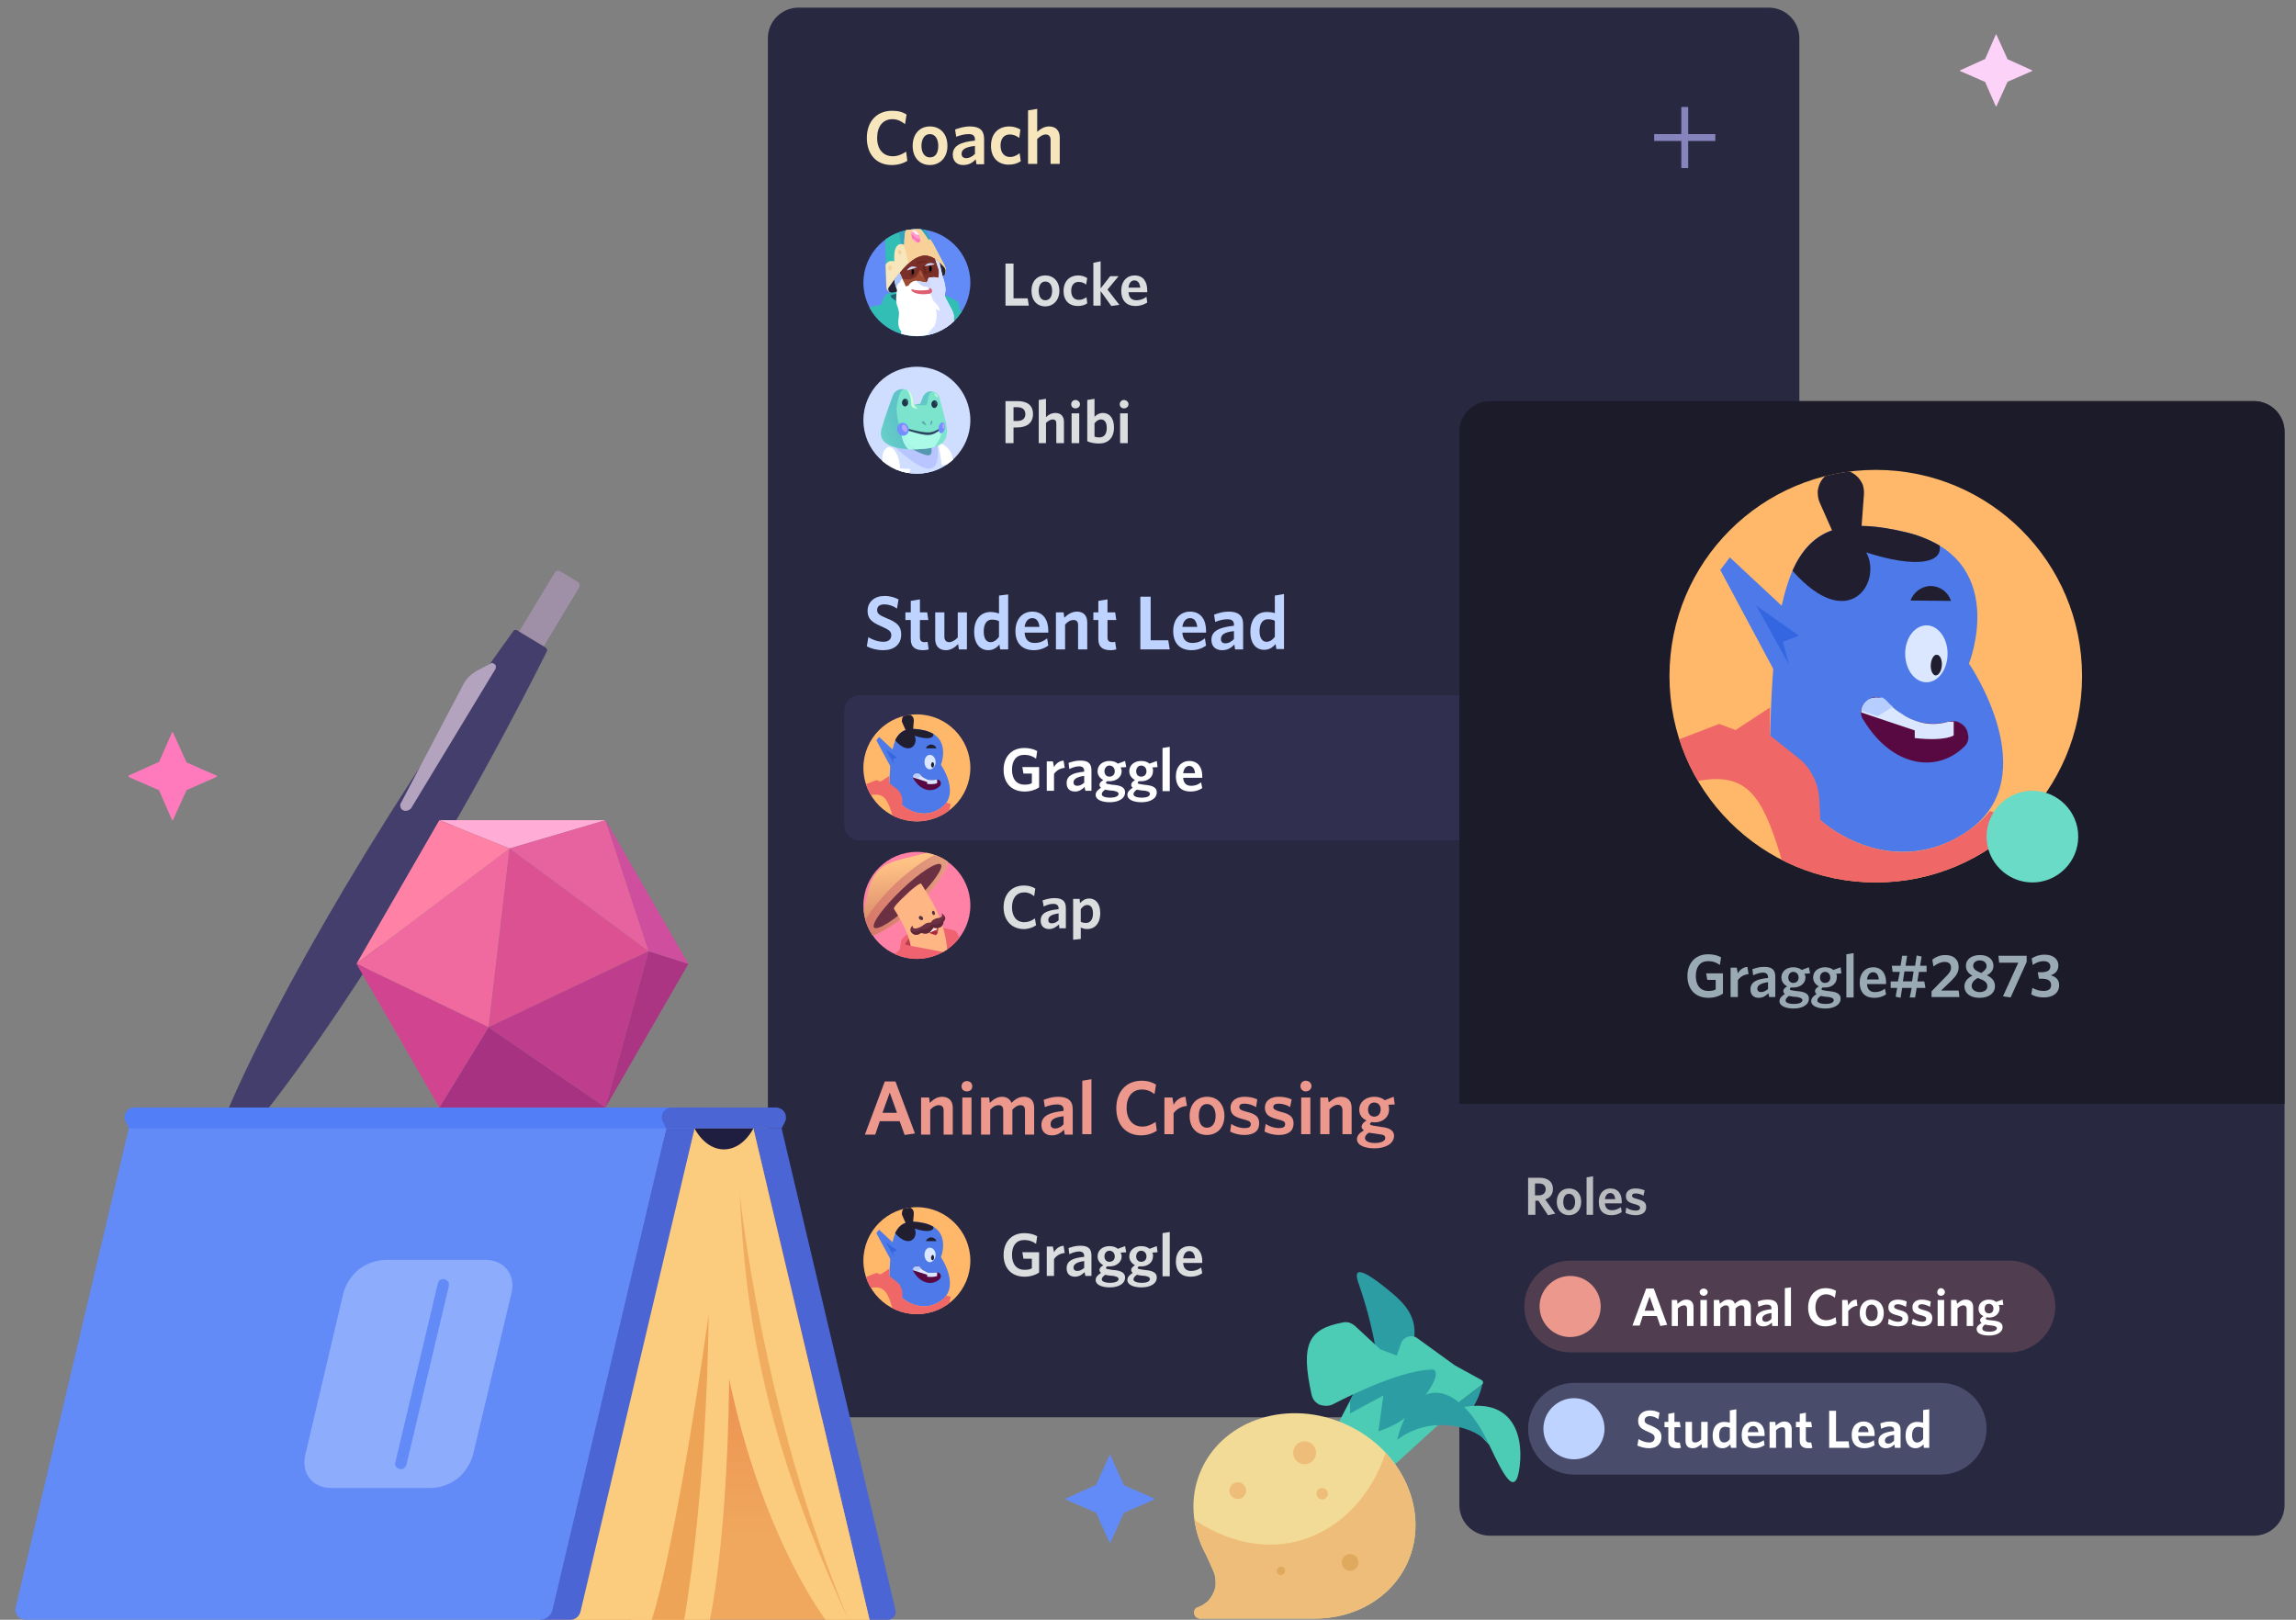 <svg version="1.2" xmlns="http://www.w3.org/2000/svg" viewBox="0 0 601 424" width="601" height="424">
	<rect x="0" y="0" width="601" height="424" fill="#808080" stroke="none"/>
	<title>item3</title>
	<defs>
		<clipPath clipPathUnits="userSpaceOnUse" id="cp1">
			<path d="m240 124c-7.74 0-14-6.26-14-14 0-7.74 6.26-14 14-14 7.74 0 14 6.26 14 14 0 7.74-6.26 14-14 14z"/>
		</clipPath>
		<linearGradient id="g1" x2="1" gradientUnits="userSpaceOnUse" gradientTransform="matrix(4.593,-1.742,2.81,7.408,230.183,112.601)">
			<stop offset="0" stop-color="#61c7c7"/>
			<stop offset="1" stop-color="#54b9c7"/>
		</linearGradient>
		<clipPath clipPathUnits="userSpaceOnUse" id="cp2">
			<path d="m240 88c-7.74 0-14-6.26-14-14 0-7.74 6.26-14 14-14 7.74 0 14 6.26 14 14 0 7.74-6.26 14-14 14z"/>
		</clipPath>
		<clipPath clipPathUnits="userSpaceOnUse" id="cp3">
			<path d="m240 251c-7.74 0-14-6.26-14-14 0-7.74 6.26-14 14-14 7.74 0 14 6.26 14 14 0 7.74-6.26 14-14 14z"/>
		</clipPath>
		<linearGradient id="g2" x2="1" gradientUnits="userSpaceOnUse" gradientTransform="matrix(1.24,14.526,-17.119,1.461,236.009,225.786)">
			<stop offset="0" stop-color="#ffc285"/>
			<stop offset="1" stop-color="#db8d6b"/>
		</linearGradient>
		<linearGradient id="g3" x2="1" gradientUnits="userSpaceOnUse" gradientTransform="matrix(26.183,-12.825,5.258,10.735,223.786,240.656)">
			<stop offset="0" stop-color="#d67569"/>
			<stop offset="1" stop-color="#e39e7f"/>
		</linearGradient>
		<clipPath clipPathUnits="userSpaceOnUse" id="cp4">
			<path d="m240 215c-7.74 0-14-6.26-14-14 0-7.74 6.26-14 14-14 7.74 0 14 6.26 14 14 0 7.74-6.26 14-14 14z"/>
		</clipPath>
		<clipPath clipPathUnits="userSpaceOnUse" id="cp5">
			<path d="m491 231c-29.86 0-54-24.14-54-54 0-29.86 24.14-54 54-54 29.86 0 54 24.14 54 54 0 29.86-24.14 54-54 54z"/>
		</clipPath>
		<linearGradient id="g4" x2="1" gradientUnits="userSpaceOnUse" gradientTransform="matrix(0,33.32,-21.661,0,185.75,368.614)">
			<stop offset="0" stop-color="#ed9653"/>
			<stop offset="1" stop-color="#f0a85e"/>
		</linearGradient>
		<clipPath clipPathUnits="userSpaceOnUse" id="cp6">
			<path d="m240 344c-7.74 0-14-6.26-14-14 0-7.74 6.26-14 14-14 7.74 0 14 6.26 14 14 0 7.74-6.26 14-14 14z"/>
		</clipPath>
	</defs>
	<style>
		.s0 { fill: #292841 } 
		.s1 { opacity: .09;fill: #807cef } 
		.s2 { fill: #cfdeff } 
		.s3 { fill: #b8c5ff } 
		.s4 { fill: #5697b0 } 
		.s5 { fill: #ffffff } 
		.s6 { fill: #7ce4cc } 
		.s7 { fill: #aafae7 } 
		.s8 { opacity: .74;fill: url(#g1) } 
		.s9 { fill: #2c4661 } 
		.s10 { fill: #738eff } 
		.s11 { opacity: .41;fill: #284e7a } 
		.s12 { fill: #61c7c7 } 
		.s13 { fill: #21354a } 
		.s14 { fill: #d4ffdc } 
		.s15 { fill: #335a70 } 
		.s16 { fill: #b2a6ff } 
		.s17 { fill: #8684bd } 
		.s18 { fill: #628bf7 } 
		.s19 { fill: #33beb5 } 
		.s20 { fill: #33a2be } 
		.s21 { fill: #f7e5bc } 
		.s22 { fill: #f7d197 } 
		.s23 { fill: #242236 } 
		.s24 { fill: #9e4b34 } 
		.s25 { fill: #7a2f28 } 
		.s26 { fill: #1e6470 } 
		.s27 { fill: #66251f } 
		.s28 { fill: #5e221d } 
		.s29 { fill: #000000 } 
		.s30 { fill: #d6dfff } 
		.s31 { fill: #cad5fc } 
		.s32 { fill: #de5d70 } 
		.s33 { fill: #ff9ccd } 
		.s34 { fill: #ffebf5 } 
		.s35 { fill: #ff70b7 } 
		.s36 { fill: #a8c3ff } 
		.s37 { fill: #c27059 } 
		.s38 { fill: #dcddde } 
		.s39 { fill: #ff82a6 } 
		.s40 { fill: url(#g2) } 
		.s41 { fill: url(#g3) } 
		.s42 { fill: #6b3143 } 
		.s43 { fill: #ef6270 } 
		.s44 { fill: #bd3c53 } 
		.s45 { fill: #ffb685 } 
		.s46 { fill: #543247 } 
		.s47 { fill: #c74153 } 
		.s48 { fill: #a82c3c } 
		.s49 { fill: #5e2737 } 
		.s50 { fill: #ffb869 } 
		.s51 { fill: #4d7ae8 } 
		.s52 { fill: #dbe7ff } 
		.s53 { fill: #201e2f } 
		.s54 { fill: #590942 } 
		.s55 { fill: #b5cdff } 
		.s56 { fill: #ef6767 } 
		.s57 { fill: #3366e0 } 
		.s58 { fill: #bed3ff } 
		.s59 { fill: #ed988d } 
		.s60 { fill: #fdd2f8 } 
		.s61 { fill: #1c1b29 } 
		.s62 { fill: #99aab5 } 
		.s63 { fill: #6adbc6 } 
		.s64 { fill: #b9bbbe } 
		.s65 { opacity: .2;fill: #ed988d } 
		.s66 { opacity: .22;fill: #bed3ff } 
		.s67 { fill: #9f90a8 } 
		.s68 { fill: #433e6b } 
		.s69 { fill: #b4a3be } 
		.s70 { fill: #527ff7 } 
		.s71 { fill: #4c65d4 } 
		.s72 { fill: url(#g4) } 
		.s73 { fill: #fccc7e } 
		.s74 { fill: #ff7abc } 
		.s75 { fill: #1f1e41 } 
		.s76 { fill: #f0ad60 } 
		.s77 { fill: #eea456 } 
		.s78 { fill: #8dadfc } 
		.s79 { fill: #ffadd6 } 
		.s80 { fill: #a63281 } 
		.s81 { fill: #f06a9f } 
		.s82 { fill: #db5191 } 
		.s83 { fill: #d14590 } 
		.s84 { fill: #bf3d8d } 
		.s85 { fill: #ab3582 } 
		.s86 { fill: #e663a0 } 
		.s87 { fill: #cf4e9d } 
		.s88 { fill: #2c9da3 } 
		.s89 { fill: #4cccb5 } 
		.s90 { fill: #f2db96 } 
		.s91 { fill: #eebd79 } 
		.s92 { fill: #e0aa5e } 
	</style>
	<path fill-rule="evenodd" class="s0" d="m209 2h254c4.4 0 8 3.6 8 8v353c0 4.4-3.6 8-8 8h-254c-4.4 0-8-3.6-8-8v-353c0-4.4 3.6-8 8-8z"/>
	<path fill-rule="evenodd" class="s1" d="m225 182h218c2.2 0 4 1.8 4 4v30c0 2.2-1.8 4-4 4h-218c-2.2 0-4-1.8-4-4v-30c0-2.2 1.8-4 4-4z"/>
	<g id="Clip-Path" clip-path="url(#cp1)">
		<g>
			<path fill-rule="evenodd" class="s2" d="m240 124c-7.7 0-14-6.3-14-14 0-7.7 6.3-14 14-14 7.7 0 14 6.3 14 14 0 7.7-6.3 14-14 14z"/>
			<path class="s2" d="m255.6 128.8c-0.2-0.7-0.7-1.2-1.2-1.7-0.6-0.4-1.3-0.7-2-0.7l-1.4-0.2c-2.1-7.6-1.1-9.3-7.3-11l-5-0.2c0 0-5.2 0.1-7.1 2.6l2.7 8.7c0 0-1.1 5.7-0.6 8.6l6.6-0.9 2.8 9.3c10.7-1.6 15.7-6.6 15.7-6.6z"/>
			<path class="s3" d="m232.8 115.7c7.2 6.7 13.7 11.3 12.6 0.7z"/>
			<path class="s4" d="m236.4 116.5c6.2 2.9 7.8 4 7.4 0.5z"/>
			<path class="s5" d="m249.8 121.4c-0.8-3.2-1.3-4.6-4.5-5.7 0.8 2 1.2 6.1 1.2 6.1z"/>
			<path class="s6" d="m239.2 106l-0.3-1.8c0-0.6-0.3-1.1-0.7-1.5-0.4-0.5-0.9-0.7-1.5-0.8-0.6-0.1-1.3 0-1.8 0.3-0.6 0.3-1 0.8-1.2 1.4-0.8 2.2-2.1 5.7-2.9 8.6-1.4 4.7 4.8 5.8 10.9 5.3 6.1-0.4 6.7-3.1 5.9-7-0.6-2.4-1.3-4.9-1.7-6.4q-0.2-0.7-0.7-1.1-0.6-0.4-1.2-0.5c-0.5-0.1-1 0-1.5 0.3-0.4 0.3-0.7 0.7-0.9 1.1l-0.7 1.8z"/>
			<path class="s7" d="m246.7 112.4l-0.4-0.2-2.2 0.8-2.3 0.3-3.9-0.8c0 0-2.2-3.3-2 0.4 0.1 2.5 1.2 4 1.9 4.7q1.9 0.1 3.9-0.1 1.5-0.1 2.9-0.5c0.7-0.9 1.8-2.6 2.1-4.6z"/>
			<path class="s8" d="m235.8 112.6c-0.5-1.4-1.4-4.4-1-6.6 0.4-2.3 0.9-4.1 1.9-4.1-0.6-0.1-1.3 0-1.8 0.3-0.6 0.3-1 0.8-1.2 1.4-0.8 2.2-2.1 5.7-2.9 8.6-1.3 4.2 3.6 5.5 9 5.4-1.2-0.2-2.7-1.4-4-5z"/>
			<path class="s7" d="m239.8 117.6h-0.4-0.5-0.6-0.2-0.3c-0.7-0.6-1.8-2.1-1.9-4.7q0 0 0-0.1c1.3 3.4 2.7 4.6 3.9 4.8z"/>
			<path class="s9" d="m246.2 112v0.5c-2.4 1.6-2.8 2-8.9 0.1l-0.1-0.5 0.3 0.1c5.2 1.3 6.2 1.4 8.7-0.2z"/>
			<path class="s10" d="m236.8 114c0.8-0.2 1.3-1.1 1-2-0.2-0.9-1.1-1.5-1.9-1.3-0.8 0.3-1.2 1.2-1 2.1 0.3 0.9 1.1 1.4 1.9 1.2z"/>
			<path class="s10" d="m247.3 112.1c0.2-0.7 0-1.5-0.5-1.5-0.4-0.1-0.9 0.4-1.1 1.2-0.1 0.8 0.1 1.5 0.5 1.6 0.5 0.1 1-0.5 1.1-1.3z"/>
			<path class="s11" d="m241.3 110.6c-0.1-0.1 0-0.2 0.2-0.3q0.1 0 0.2 0 0.1 0 0.2 0.1l0.5 0.7c0.2 0.3 0 0.3-0.3 0.1-0.2-0.1-0.7-0.3-0.8-0.6z"/>
			<path class="s11" d="m243.9 111l0.1-0.4q0.1-0.1 0.1-0.2-0.1-0.2-0.1-0.2l-0.1-0.1q0 0 0 0-0.1-0.1-0.1-0.1 0 0.1 0 0.1 0 0 0 0-0.2 0.4-0.3 0.9c0 0.3 0.2 0.3 0.4 0z"/>
			<path class="s12" d="m241.3 106.1l-2.1-0.1 1.7-0.3 0.7-1.8c0.2-0.4 0.5-0.8 0.9-1.1 0.5-0.3 1-0.4 1.5-0.3l0.4 0.1c-1-0.2-1.4 1-1.6 2.4-0.1 0.8-0.1 1.2-1.5 1.1z"/>
			<path class="s13" d="m245.4 105.8c0-0.6-0.3-1-0.8-1-0.4 0-0.8 0.4-0.8 1 0 0.5 0.3 1 0.8 1 0.4 0 0.8-0.5 0.8-1z"/>
			<path class="s13" d="m237.7 105.5c0.1-0.6-0.2-1.1-0.7-1.1-0.4-0.1-0.8 0.3-0.9 0.9-0.1 0.5 0.3 1 0.7 1.1 0.5 0 0.9-0.4 0.9-0.9z"/>
			<path class="s5" d="m234.3 126.3c0.9 0 2.1-0.1 3.2-0.2q0-0.6 0.1-1.3 0.3-1 0.8-2c-0.9-0.1-1.9-0.1-2.8-0.2-0.2-4.2-2.4-6.5-3.6-5.3-0.6 0.5-1 1.3-1 2.1-0.1 0.6 0 1.7 0 1.9-0.1 0.8-0.7 1 0 2.5 0.3 0.7-0.3 2.4 3.3 2.5z"/>
			<path class="s14" d="m237.2 102c0.9 0.6 1.1 1.9 1.2 2.5 0.1 0.5 0.2 1.5 0.2 1.7 0.1 0.3 0.1 0.4 1 0.7 0.8 0.4 0.5 0.1 0.1-0.4l-0.5-0.5-0.3-1.8q-0.1-0.7-0.5-1.3-0.5-0.6-1.2-0.9z"/>
			<path class="s15" d="m244.9 105.1c0.4 0.1 0.4 0.9 0.1 0.6-0.3-0.3-0.5-0.7-0.1-0.6z"/>
			<path class="s15" d="m237.3 104.7c0.3 0.1 0.4 0.9 0.1 0.6-0.3-0.3-0.5-0.7-0.1-0.6z"/>
			<path class="s16" d="m237.3 113c0.3-0.1 0.3-0.7 0-1.2-0.2-0.5-0.7-0.8-1-0.6-0.3 0.2-0.3 0.7-0.1 1.2 0.3 0.5 0.8 0.8 1.1 0.6z"/>
			<path class="s16" d="m247.3 111.5c0-0.4-0.1-0.7-0.3-0.7-0.2 0-0.3 0.3-0.3 0.7 0 0.4 0.1 0.7 0.3 0.7 0.2 0 0.3-0.3 0.3-0.7z"/>
			<path class="s14" d="m245 103.2c0.5 0.4 0.7 1.1 0.1 0.6-0.5-0.5-0.7-1.1-0.1-0.6z"/>
		</g>
	</g>
	<path class="s17" d="m449 35.1h-7.1v-7.1h-1.8v7.1h-7.1v1.8h7.1v7.1h1.8v-7.1h7.1z"/>
	<g id="Clip-Path" clip-path="url(#cp2)">
		<g>
			<path fill-rule="evenodd" class="s18" d="m240 88c-7.7 0-14-6.3-14-14 0-7.7 6.3-14 14-14 7.7 0 14 6.3 14 14 0 7.7-6.3 14-14 14z"/>
			<path class="s19" d="m236.9 50.1l10.4 19.5c0.2 0.4 0.3 0.9 0.3 1.4-0.1 0.5-0.3 1-0.7 1.3l-0.1 0.2c-1.7 1.7-3.9 3.1-6.3 3.8-2.3 0.7-4.9 0.8-7.3 0.3q-0.5-0.1-0.9-0.6-0.3-0.4-0.3-1l-0.5-23.5c-0.1-8.8 0.4-10.8 5.4-1.4z"/>
			<path class="s20" d="m246.8 72.5c0.3-0.4 0.6-0.9 0.7-1.5 0-0.5 0-1.1-0.3-1.6l-10.3-19.3c-2.4-4.6-3.8-6.5-4.5-6.1 1.9 13.6 6 31.4 6 31.4l2.7 0.7c2.2-0.8 4.1-2 5.7-3.6z"/>
			<path class="s21" d="m244.3 63.9c-0.7-1.2-0.9-1.5-1.2-1-4.3-6.8-6.4-5.4-6.4 1.2 0 0-3-1.6-2.6 4.3-0.4-0.1-0.9-0.1-1.3 0-0.4 0.2-0.8 0.5-1 0.9l0.2 5.7q0 0.5 0.2 0.9 0.3 0.4 0.7 0.6c2.6 0.4 5.2 0.2 7.6-0.6 2.5-0.7 4.7-2.1 6.6-3.8q0.4-0.6 0.5-1.3 0-0.6-0.3-1.2z"/>
			<path class="s22" d="m247.3 69.6l-3-5.7c-0.7-1.2-0.9-1.5-1.2-1-4.3-6.8-6.4-5.4-6.4 1.2q-0.4-0.2-0.8-0.2c0.8 0.2 0.9 1 1.4 2.8 0.4 1.8 0.8 3.4 0.8 3.4l7.6 3.2q0.7-0.6 1.4-1.2 0.4-0.6 0.5-1.3 0-0.6-0.3-1.2z"/>
			<path class="s23" d="m247 69.8c-3.7-3.9-7-5.3-14.4 5.5q-0.1 0.2-0.1 0.4 0 0.2 0.1 0.4 0.1 0.2 0.2 0.3 0.2 0.1 0.4 0.2c2.4 0.5 4.9 0.4 7.3-0.3 2.4-0.7 4.5-2.1 6.3-3.8l0.1-0.2 0.4-0.4q0.2-0.5 0.2-1.1-0.1-0.6-0.5-1z"/>
			<path class="s24" d="m246.3 73.2l-0.9-4.9c-2.7-2.2-5.6-2.3-10.3 3.7l2 4.6c3.3-0.3 6.5-1.5 9.2-3.4z"/>
			<path class="s25" d="m246.6 73l-3.5-0.3-0.5 1.3-0.9-1.8c-0.8-2-0.8-1.9-1.6-0.3-0.7 1.7-3.9 1.1-3.9 1.1l-0.7-1.5c4.2-5.1 6.8-5.3 9.3-3.7z"/>
			<path class="s19" d="m230.7 79.7l0.6-1.7q0.2-0.5 0.6-0.8 0.4-0.3 0.9-0.5l2.5-0.4 9.7-0.2 5.3 2.6q0.3 0.2 0.5 0.5 0.2 0.3 0.3 0.7l0.2 1.2 2.5 1.7q0.2 0.1 0.4 0.4 0.1 0.2 0 0.5c-0.7 5.8-6.7 14.8-15 10.8-6.3-3-12-7.3-14.8-9.6l-1.1 1.5c-0.3-1.4 0-1.9 0.9-2.7q0.4-0.3 0.8-0.6 0.1-0.4 0.1-0.7c0.3-1.2 0-1.4 1.3-1.7z"/>
			<path class="s26" d="m235.3 76.8c-2.2 0.4-3.5 0.4 0 2.4 3.5 2.1 0-2.4 0-2.4z"/>
			<path class="s27" d="m241.5 69.9l0.4 1.7c0.1 0 0.1 0.1 0.2 0.1l0.7 0.1-0.6-1.4v-0.1l0.1-1-0.6 0.4z"/>
			<path class="s28" d="m238.1 71.6l1.3 0.2c-0.5 0.7-1.1 0.6-1.3-0.2z"/>
			<path class="s28" d="m242.8 71.1l1.3-0.4c-0.1 0.9-0.7 1-1.3 0.4z"/>
			<path class="s29" d="m238.9 71.8c0.2 0 0.4-0.3 0.4-0.6 0-0.4-0.2-0.7-0.4-0.7-0.2 0-0.3 0.3-0.3 0.7 0 0.3 0.1 0.6 0.3 0.6z"/>
			<path class="s29" d="m243.5 71c0.3 0 0.4-0.3 0.4-0.7 0-0.4-0.1-0.7-0.4-0.7-0.2 0-0.3 0.3-0.3 0.7 0 0.4 0.1 0.7 0.3 0.7z"/>
			<path class="s5" d="m244.8 67.8l1.1 0.9c0.3 1 0.5 2.5 0.9 3.8 0.4 1.2 0.9 3.1 0.6 4.1-0.2 1.1 0 1.2 0.7 2.5 0.6 1.4 1.9 2.8 1.5 4.5 0.7 1.1 0.4 1.7 0.2 2.7-0.1 1.1-1 3.7-2.8 3.7-0.6 0.9-1.5 1.5-2.5 1.9-1 0.3-2 0.4-3.1 0.1-2.9-0.7-5.8-2.7-5.5-5.4-1-0.7-0.8-2.8-0.6-3.9 0.1-0.9-0.1-1.9-0.5-2.8-0.3-1-0.3-2 0-4q-0.5-1.2-0.7-2.6l1.4-1.9 0.7 1.6q0.5 0.9 0.9 2 0.3-0.2 0.7-0.2 0.3-0.6 0.8-0.9 0.5-0.4 1.2-0.4l2.8 0.5 0.5-1.3c1.3-0.2 2-0.2 2.5 0.1 0.2-0.7 0.3-1.5 0.1-2.3-0.3-0.9-0.9-2.7-0.9-2.7z"/>
			<path class="s30" d="m242.8 75.1l-1.1-0.2c-0.5-0.1-0.5-0.2-1.9-1.4l2.8 0.5 0.5-1.3c1.3-0.2 2-0.2 2.5 0.1 0.2-0.7 0.3-1.5 0.1-2.3-0.3-0.9-0.9-2.7-0.9-2.7l1 0.9c0.4 1 0.6 2.5 1 3.8 0.4 1.2 0.9 3.1 0.6 4.1-0.2 1.1 0 1.2 0.7 2.5 0.6 1.4 1.9 2.8 1.5 4.5 0.7 1.1 0.4 1.7 0.2 2.7-0.1 1.1-1 3.7-2.8 3.7-0.6 0.9-1.5 1.5-2.5 1.9-1 0.3-2 0.4-3.1 0.1-2.9-0.7-5.8-2.7-5.5-5.4 0.9 2.5 2.8 2.1 2.8 2.1q1.8-0.4 3.6-0.4c0.7-1.2 1.5-2.3 2.2-2.8 1.4-2.8 0.3-5.7-0.4-7.3z"/>
			<path class="s31" d="m242.8 75.1c0.7 0.2 0.7-0.4 0.7-1.1q-0.1-0.7-0.4-1.3l-0.5 1.3-2.8-0.5c1.4 1.2 1.4 1.3 1.9 1.4z"/>
			<path class="s2" d="m237.4 70.8l2.6-0.8q-0.3-0.2-0.7-0.2-0.4-0.1-0.7 0-0.4 0.1-0.7 0.4-0.3 0.2-0.5 0.6z"/>
			<path class="s2" d="m242 69.7l2.7-0.5c-0.4-0.3-1-0.4-1.5-0.3-0.5 0.1-0.9 0.4-1.2 0.8z"/>
			<path class="s32" d="m244 76.2q0 0.2-0.2 0.4-0.2 0.2-0.5 0.3c-2.9 0.4-4.1-0.3-4.6-0.7q-0.1-0.1-0.1-0.2-0.1-0.1 0-0.2v-0.1c1.5 0.5 3.8 0.3 4.3 0.2 0.6-0.1 0.4-0.3 0.3-0.5q0.2 0 0.3 0 0.1 0.1 0.3 0.2 0.1 0.1 0.1 0.3 0.1 0.1 0.1 0.3z"/>
			<path class="s33" d="m240.4 63.5c0.5-0.2 0.6-1.1 0.2-2-0.4-0.8-1.2-1.3-1.6-1.1-0.5 0.2-0.6 1.1-0.2 2 0.4 0.8 1.2 1.3 1.6 1.1z"/>
			<path class="s34" d="m240.6 61.5c-0.4-0.9-1.2-1.4-1.7-1.2q-0.1 0.1-0.1 0.2-0.1 0-0.1 0.1c0.8 0 0.4 0.9 1.9 0.9z"/>
			<path class="s35" d="m238.6 61.2q0 0.6 0.2 1.2l0.2 0.2c0.1 0 0.5-0.1 0.6 0.1 0.2 0.3 0.3 0.7 0.9 0.8q0.2-0.1 0.3-0.4 0.1-0.2 0.1-0.5h-0.2c-1 0-1.6-1-2.1-1.4z"/>
			<path class="s22" d="m235.5 66.6c0.3 0 0.5-0.2 0.5-0.6 0-0.3-0.2-0.6-0.5-0.6-0.2 0-0.5 0.3-0.5 0.6 0 0.4 0.3 0.6 0.5 0.6z"/>
			<path class="s22" d="m233 70.8c0.2 0 0.5-0.3 0.5-0.7 0-0.3-0.3-0.6-0.5-0.6-0.3 0-0.5 0.3-0.5 0.6 0 0.4 0.2 0.7 0.5 0.7z"/>
			<path class="s36" d="m234.1 73.3q0.2 1.1 0.6 2.2c0-0.5 0.2-1.2 0.6-1.4 0.4-0.1 0.4-1.1 0.9-1.1l-0.7-1.6z"/>
			<path class="s5" d="m244.3 78.7c1.2 1.2 1.7 2 1.7 2.7q-0.7-0.3-1.3-0.8z"/>
			<path class="s27" d="m239.7 69.1q1.6-0.4 3.2-0.7c-1.7-0.2-2.7 0.1-3.2 0.7z"/>
			<path class="s37" d="m240.8 71.2q0 0.3 0.2 0.6 0.1 0.3 0.4 0.6c0.2 0.1 0-0.2-0.3-0.8-0.2-0.6-0.4-0.8-0.3-0.4z"/>
		</g>
	</g>
	<path class="s38" d="m269.3 80l-0.3-1.9h-3.7v-9.1h-2.1v11zm8-3.9c0-2.5-1.6-4-3.7-4-2.1 0-3.6 1.5-3.6 4 0 2.6 1.5 4.1 3.6 4.1 2.1 0 3.7-1.6 3.7-4.1zm-1.9 0c0 1.5-0.6 2.5-1.8 2.5-1.1 0-1.7-1-1.7-2.5 0-1.4 0.6-2.4 1.7-2.4 1.2 0 1.8 1 1.8 2.4zm9.2 3.3l-0.2-1.6c-0.7 0.5-1.4 0.7-2 0.7-1.2 0-2-0.8-2-2.4 0-1.5 0.8-2.3 1.9-2.3 0.8 0 1.4 0.2 2 0.7l0.3-1.7c-0.6-0.4-1.4-0.7-2.4-0.7-2.1 0-3.8 1.4-3.8 4.1 0 2.5 1.5 3.9 3.7 3.9 1 0 1.8-0.2 2.5-0.7zm6.3 0.7l2.1-0.3-3.1-4 2.9-3.5h-2.2l-2.5 3.2v-7.1l-1.9 0.4v11.2h1.9v-3.8zm9.4-0.9l-0.2-1.5c-0.8 0.6-1.7 0.9-2.6 0.9-1.2 0-2-0.6-2.1-2.1h4.9c0-0.2 0-0.3 0-0.5 0-2.2-1-3.9-3.3-3.9-2 0-3.5 1.5-3.5 4 0 2.8 1.6 4 3.7 4 1.3 0 2.3-0.4 3.1-0.9zm-3.4-5.8c1 0 1.4 0.7 1.6 1.9h-3.1c0.1-1.3 0.8-1.9 1.5-1.9z"/>
	<g id="Clip-Path" clip-path="url(#cp3)">
		<g>
			<path fill-rule="evenodd" class="s39" d="m240 251c-7.7 0-14-6.3-14-14 0-7.7 6.3-14 14-14 7.7 0 14 6.3 14 14 0 7.7-6.3 14-14 14z"/>
			<path class="s40" d="m247.9 226.3v0.1l-0.2 0.3v0.1l-0.1 0.2c-2.1 4.9-6.1 8.5-8.7 11-2.8 2.6-5.9 4.7-9.2 6.4-3.4 1.6-4.8 0.2-4.5-2.5l0.4-1.4 1.6-6.8v-0.3c1.2-4.5 2.9-7 8.4-8.4l8.4-2.1c2.9-0.7 5 0.3 3.9 3.4z"/>
			<path class="s41" d="m247 223c-2.6 0.4-7.6 3.6-12.6 8.3-4.9 4.7-8.7 9.9-9 12.5 0.4 1.4 1.9 1.8 4.3 0.6 3.3-1.7 6.4-3.8 9.2-6.4 2.6-2.5 6.6-6.1 8.7-11l0.1-0.2v-0.1l0.2-0.3v-0.1c0.7-1.8 0.2-2.9-0.9-3.3z"/>
			<path class="s42" d="m239.1 236.2c4.8-4.5 8-9 7.2-9.9-0.9-0.9-5.5 2-10.3 6.6-4.8 4.6-8 9-7.2 9.9 0.9 0.9 5.5-2 10.3-6.6z"/>
			<path class="s43" d="m238.1 244.1l-1.3 1q-0.4 0.3-0.7 0.8-0.3 0.4-0.3 1l-0.3 1.7-2.2 2c-0.5 0.5-0.7 1.1-0.8 1.8v1.5c0 0 12.3 6.6 18.9 5.4 6.6-1.2 2.6-12.5 2.6-12.5q-0.1-0.1-0.3-0.2-0.2-0.1-0.3-0.1l-2-0.2-0.8-2q-0.2-0.3-0.4-0.5-0.2-0.2-0.5-0.3l-5.8-1.2z"/>
			<path class="s44" d="m238.4 247.6c-1.8-0.4-1.6-0.3-1.1-1.1 0.3-0.5 0.7-1 1.2-1.2z"/>
			<path class="s45" d="m241.1 231.3c-0.2-0.2-2 1-3.9 2.9-2 1.8-3.4 3.4-3.2 3.7 2.3 3.6 3.9 7 4.4 9.7l9.6 1.8c-0.5-8.5-4.5-14.3-6.9-18.1z"/>
			<path class="s46" d="m244.7 238.9c0-0.3-0.3-0.5-0.5-0.5-0.2 0.1-0.3 0.4-0.2 0.7 0.1 0.3 0.3 0.5 0.5 0.4 0.2 0 0.3-0.3 0.2-0.6z"/>
			<path class="s46" d="m241.6 240.7c0.1-0.3 0-0.6-0.3-0.8-0.2-0.2-0.6-0.2-0.7 0-0.2 0.3-0.1 0.6 0.2 0.8 0.3 0.2 0.6 0.2 0.8 0z"/>
			<path class="s47" d="m243.6 243.6c0.8-0.4 1.5-0.8 1.8-0.7 0.4 0.1 0.2 0.7-0.1 1.5-0.4 0.7-0.3 0.4-1.2 0.1-0.9-0.2-1.2-0.6-0.5-0.9z"/>
			<path class="s48" d="m243.9 243.5l-0.6 0.4c0 0.3 0.4 0.5 0.8 0.6 0.5 0.1 1 0.2 1.2-0.1l0.1-0.4c-0.2-0.2-0.8-0.6-1.5-0.5z"/>
			<path class="s5" d="m245.1 242.9q-0.8 0.3-1.5 0.7c-0.4 0.2-0.4 0.4-0.2 0.5l1.8-0.8c0.1 0 0-0.2-0.1-0.4z"/>
			<path class="s42" d="m247.4 240.4c0 0 0-0.1 0-0.1q0-0.4-0.3-0.7-0.3-0.4-0.7-0.5 0.1 0.1 0.2 0.3 0 0.1 0 0.2 0 0.1-0.1 0.3 0 0.1-0.1 0.1-0.4 0.3-0.9 0.3-0.6 0.1-1.1 0.4-0.5 0.3-0.8 0.8c-1.4-0.1-1.8 0.8-2.8 1.2q-0.4 0.2-0.8 0.3c-1 0.2-1.1-0.2-1.1-0.7-1.1 0.8-0.4 2 0.4 2.3 0.5 0.2 1.1 0.1 1.8-0.4 1.6 0.4 2.2 0.2 3.2-1.4 1.6 0.4 2.6-0.2 2.7-1.7q0.2-0.1 0.3-0.3 0.1-0.2 0.1-0.4z"/>
			<path class="s49" d="m244.3 242.8c1.6 0.4 2.6-0.2 2.7-1.7q0.2-0.1 0.3-0.3 0.1-0.2 0.1-0.4c0 0 0-0.1 0-0.1q0-0.2-0.1-0.4 0 0.3-0.2 0.6-0.2 0.3-0.5 0.3c-0.5 1.1-1.5 1.3-2.6 1.1 0 0-1.2 1.7-2.9 1.3-1.2 1-2.5 0.9-2.8-0.1q0 0.5 0.2 0.9 0.3 0.4 0.8 0.6c0.5 0.2 1.1 0.1 1.8-0.4 1.6 0.4 2.2 0.2 3.2-1.4z"/>
		</g>
	</g>
	<path class="s38" d="m271.2 242.2l-0.3-1.8c-0.8 0.6-1.7 1-2.8 1-2 0-3.2-1.5-3.2-3.9 0-2.4 1.2-3.9 3.2-3.9 1.1 0 1.9 0.4 2.6 1l0.3-2c-0.8-0.5-1.7-0.8-3-0.8-3.2 0-5.3 2.3-5.3 5.7 0 3.4 2.1 5.7 5.3 5.7 1.2 0 2.4-0.4 3.2-1zm7.8 0.8v-5.3c0-1.9-1-2.6-3-2.6-1.2 0-2.2 0.3-3.1 0.6l0.3 1.6c0.8-0.4 1.6-0.7 2.5-0.7 0.9 0 1.4 0.4 1.4 1.2v0.2c-3.2 0.3-4.7 1.1-4.7 3 0 1.4 0.9 2.2 2.2 2.2 1.1 0 1.9-0.6 2.6-1.2l0.1 1zm-1.9-2.1c-0.5 0.5-1.1 0.8-1.8 0.8-0.6 0-0.9-0.3-0.9-0.9 0-0.7 0.5-1.4 2.7-1.7zm10.9-1.9c0-2.6-1.3-3.8-2.9-3.8-1.1 0-1.8 0.6-2.4 1.2l-0.1-1.1h-1.7v10.7l2-0.2v-3c0.4 0.2 1 0.4 1.7 0.4 1.8 0 3.4-1.3 3.4-4.2zm-1.9 0.1c0 1.7-0.8 2.5-1.8 2.5-0.6 0-1-0.1-1.4-0.3v-3.3c0.5-0.7 1-1.1 1.7-1.1 0.9 0 1.5 0.7 1.5 2.2z"/>
	<g id="Clip-Path" clip-path="url(#cp4)">
		<g>
			<path fill-rule="evenodd" class="s50" d="m240 215c-7.7 0-14-6.3-14-14 0-7.7 6.3-14 14-14 7.7 0 14 6.3 14 14 0 7.7-6.3 14-14 14z"/>
			<path class="s51" d="m232.8 205.6c1.6 5.7 8.2 9.6 13.5 5.9 5.3-3.7 0-11.3 0-11.3 0 0 2.9-7.3-4.3-9-7.1-1.7-8.9 1.4-9.2 14.4z"/>
			<path class="s52" d="m243.4 201.4c-0.8 0-1.4-0.9-1.4-1.9 0-1.1 0.6-1.9 1.4-1.9 0.8 0 1.5 0.8 1.5 1.9 0 1-0.7 1.9-1.5 1.9z"/>
			<path class="s53" d="m244.1 200.9c-0.2 0-0.4-0.3-0.4-0.7 0.1-0.4 0.2-0.7 0.5-0.7 0.2 0.1 0.3 0.4 0.3 0.8-0.1 0.4-0.2 0.7-0.4 0.6z"/>
			<path class="s53" d="m245.1 195.9q-0.1-0.5-0.5-0.7-0.4-0.3-0.9-0.3-0.4 0-0.8 0.3-0.4 0.2-0.5 0.7z"/>
			<path class="s54" d="m245 204.1c-1.5 0.4-3 0-4.2-1.3q-0.3-0.3-0.7-0.4-0.4 0-0.7 0.2-0.3 0.3-0.4 0.7-0.1 0.3 0.2 0.7c1.9 3.1 4.9 3.6 6.8 1.8q0.2-0.1 0.2-0.4 0.1-0.2 0.1-0.5-0.1-0.2-0.2-0.4-0.1-0.2-0.3-0.3-0.2-0.1-0.4-0.1-0.2-0.1-0.4 0z"/>
			<path class="s52" d="m243.9 204.2q0.5 0 1.1-0.1h0.3v0.9c0 0-0.6 0.4-2.6 0.2v-0.5l-3.7-1.2q0-0.3 0.1-0.5 0.1-0.2 0.3-0.3 0 0 0-0.1 0 0 0.1 0 0.2-0.1 0.5-0.1c0 0 0.1 0 0.1 0h0.4c0 0 0 0 0 0.1 0 0 0.1 0 0.1 0l0.2 0.1q0.3 0.4 0.7 0.7l0.5 0.3q0.4 0.2 0.8 0.4 0.5 0.1 1.1 0.1z"/>
			<path class="s55" d="m239.4 202.6q0 0 0 0 0 0 0.1 0 0.2-0.2 0.5-0.1c0-0.1 0.1 0 0.1 0h0.4c0 0 0 0 0 0 0 0.1 0.1 0 0.1 0.1l0.2 0.1q0.1 0.2 0.4 0.4l-1.1 0.6-1.1-0.4q0-0.2 0.1-0.4 0.2-0.1 0.3-0.3z"/>
			<path class="s53" d="m234.3 193.8c1.4-2.9 3.7-3.5 7.7-2.6q1.2 0.3 2.3 0.9c0.3 1.2-1.6 1.6-4.9 0.5 1.1 2-1.2 5.6-5.1 1.2z"/>
			<path class="s53" d="m239 191.1l0.2-2.4q0-0.4-0.1-0.7-0.1-0.3-0.3-0.5-0.3-0.3-0.6-0.4-0.3-0.1-0.7-0.1-0.4 0-0.7 0.2-0.3 0.2-0.5 0.5-0.2 0.4-0.2 0.8-0.1 0.3 0.1 0.7l1.1 2.5z"/>
			<path class="s56" d="m229.4 204.2l1.1 0.4 2.3-1.5v1.9l1.9 1.5q0.7 0.5 1 1.2 0.4 0.8 0.5 1.5v1.6c2.9 2.3 6.7 3.1 10.1 0.7q0.8-0.6 1.4-1.4l1.2 0.4c0 0-2.3 9.9-6.2 11.7-3.9 1.8-6.7 0-6.7 0-4-13.9-2.8-16.5-13-12.5l-0.4-2.8z"/>
			<path class="s51" d="m237.5 199.8l-7.4-6.9-0.7 0.9 5.7 10.6z"/>
			<path class="s57" d="m234.8 198.3l-2.9-2.1 2.2 4-0.4-1.5z"/>
		</g>
	</g>
	<path class="s5" d="m272 206.1v-5.3h-4.4l0.3 1.7h2.2v2.5c-0.5 0.3-1.1 0.4-1.9 0.4-2.2 0-3.3-1.6-3.3-3.9 0-2.4 1.1-3.9 3.2-3.9 1.3 0 2.3 0.4 3.1 1l0.3-2c-0.9-0.5-2-0.8-3.4-0.8-3.3 0-5.4 2.3-5.4 5.7 0 3.4 2 5.7 5.5 5.7 1.4 0 2.8-0.4 3.8-1.1zm6.7-5.1l-0.3-1.9c-1.2 0.1-2 0.8-2.5 1.7l-0.3-1.5h-1.6v7.7h1.9v-4.4c0.6-0.9 1.6-1.5 2.8-1.6zm7 6v-5.3c0-1.9-0.9-2.6-2.9-2.6-1.3 0-2.2 0.3-3.1 0.6l0.2 1.6c0.9-0.4 1.7-0.7 2.6-0.7 0.8 0 1.3 0.4 1.3 1.2v0.2c-3.1 0.3-4.6 1.1-4.6 3 0 1.4 0.8 2.2 2.2 2.2 1.1 0 1.9-0.6 2.5-1.2l0.2 1zm-1.9-2.1c-0.6 0.5-1.2 0.8-1.8 0.8-0.6 0-1-0.3-1-0.9 0-0.7 0.6-1.4 2.8-1.7zm10.7 2.5c0-1.2-1-1.7-2.5-1.9l-1-0.1c-1.2-0.2-1.5-0.2-1.5-0.5 0-0.1 0.1-0.3 0.3-0.4q0.3 0 0.7 0c1.6 0 3.1-1 3.1-2.6q0-0.6-0.3-1l1.5-0.1-0.3-1.6-1.9 0.7q-0.8-0.7-2.2-0.7c-1.7 0-3.1 1-3.1 2.7 0 1 0.6 1.8 1.5 2.3q-1 0.6-1 1.2 0 0.5 0.4 0.8c-0.9 0.6-1.4 1.1-1.4 1.9 0 1.2 1.6 1.9 3.7 1.9 2.2 0 4-0.9 4-2.6zm-2.7-5.5c0 0.8-0.5 1.4-1.4 1.4-0.8 0-1.3-0.6-1.3-1.4 0-0.8 0.5-1.5 1.3-1.5 0.8 0 1.4 0.6 1.4 1.5zm-1.2 6.9c-1.5 0-2.2-0.4-2.2-0.9 0-0.4 0.3-0.8 0.9-1.2 0.3 0.1 0.6 0.1 1.1 0.2l1.1 0.1c0.9 0.2 1.3 0.4 1.3 0.8 0 0.6-0.8 1-2.2 1zm12.2-1.4c0-1.2-1-1.7-2.6-1.9l-0.9-0.1c-1.2-0.2-1.5-0.2-1.5-0.5 0-0.1 0.1-0.3 0.3-0.4q0.3 0 0.7 0c1.6 0 3-1 3-2.6q0.1-0.6-0.2-1l1.4-0.1-0.2-1.6-1.9 0.7q-0.8-0.7-2.2-0.7c-1.7 0-3.1 1-3.1 2.7 0 1 0.6 1.8 1.5 2.3q-1 0.6-1 1.2 0 0.5 0.4 0.8c-0.9 0.6-1.4 1.1-1.4 1.9 0 1.2 1.6 1.9 3.7 1.9 2.2 0 4-0.9 4-2.6zm-2.7-5.5c0 0.8-0.5 1.4-1.4 1.4-0.8 0-1.3-0.6-1.3-1.4 0-0.8 0.5-1.5 1.3-1.5 0.8 0 1.4 0.6 1.4 1.5zm-1.2 6.9c-1.5 0-2.2-0.4-2.2-0.9 0-0.4 0.3-0.8 0.9-1.2 0.3 0.1 0.6 0.1 1.1 0.2l1.1 0.1c0.9 0.2 1.2 0.4 1.2 0.8 0 0.6-0.7 1-2.1 1zm7.3-1.7v-11.6l-1.9 0.3v11.3zm8.5-0.8l-0.3-1.5c-0.8 0.6-1.6 0.9-2.6 0.9-1.2 0-2-0.6-2.1-2.1h5c0-0.1 0-0.3 0-0.5 0-2.2-1.1-3.9-3.4-3.9-2 0-3.5 1.5-3.5 4 0 2.8 1.6 4 3.8 4 1.2 0 2.2-0.3 3.1-0.9zm-3.4-5.8c0.9 0 1.4 0.7 1.5 1.9h-3.1c0.2-1.3 0.8-1.9 1.6-1.9z"/>
	<path class="s38" d="m272 333.1v-5.3h-4.4l0.3 1.7h2.2v2.5c-0.5 0.3-1.1 0.4-1.9 0.4-2.2 0-3.3-1.6-3.3-3.9 0-2.4 1.1-3.9 3.2-3.9 1.3 0 2.3 0.4 3.1 1l0.3-2c-0.9-0.5-2-0.8-3.4-0.8-3.3 0-5.4 2.3-5.4 5.7 0 3.4 2 5.7 5.5 5.7 1.4 0 2.8-0.4 3.8-1.1zm6.7-5.1l-0.3-1.9c-1.2 0.1-2 0.8-2.5 1.7l-0.3-1.5h-1.6v7.7h1.9v-4.4c0.6-0.9 1.6-1.5 2.8-1.6zm7 6v-5.3c0-1.9-0.9-2.6-2.9-2.6-1.3 0-2.2 0.3-3.1 0.6l0.2 1.6c0.9-0.4 1.7-0.7 2.6-0.7 0.8 0 1.3 0.4 1.3 1.2v0.2c-3.1 0.3-4.6 1.1-4.6 3 0 1.4 0.8 2.2 2.2 2.2 1.1 0 1.9-0.6 2.5-1.2l0.2 1zm-1.9-2.1c-0.6 0.5-1.2 0.8-1.8 0.8-0.6 0-1-0.3-1-0.9 0-0.7 0.6-1.4 2.8-1.7zm10.7 2.5c0-1.2-1-1.7-2.5-1.9l-1-0.1c-1.2-0.2-1.5-0.2-1.5-0.5 0-0.1 0.1-0.3 0.3-0.4q0.3 0 0.7 0c1.6 0 3.1-1 3.1-2.6q0-0.6-0.3-1l1.5-0.1-0.3-1.6-1.9 0.7q-0.8-0.7-2.2-0.7c-1.7 0-3.1 1-3.1 2.7 0 1 0.6 1.8 1.5 2.3q-1 0.6-1 1.2 0 0.5 0.4 0.8c-0.9 0.6-1.4 1.1-1.4 1.9 0 1.2 1.6 1.9 3.7 1.9 2.2 0 4-0.9 4-2.6zm-2.7-5.5c0 0.8-0.5 1.4-1.4 1.4-0.8 0-1.3-0.6-1.3-1.4 0-0.8 0.5-1.5 1.3-1.5 0.8 0 1.4 0.6 1.4 1.5zm-1.2 6.9c-1.5 0-2.2-0.4-2.2-0.9 0-0.4 0.3-0.8 0.9-1.2 0.3 0.1 0.6 0.1 1.1 0.2l1.1 0.1c0.9 0.2 1.3 0.4 1.3 0.8 0 0.6-0.8 1-2.2 1zm12.2-1.4c0-1.2-1-1.7-2.6-1.9l-0.9-0.1c-1.2-0.2-1.5-0.2-1.5-0.5 0-0.1 0.1-0.3 0.3-0.4q0.3 0 0.7 0c1.6 0 3-1 3-2.6q0.1-0.6-0.2-1l1.4-0.1-0.2-1.6-1.9 0.7q-0.8-0.7-2.2-0.7c-1.7 0-3.1 1-3.1 2.7 0 1 0.6 1.8 1.5 2.3q-1 0.6-1 1.2 0 0.5 0.4 0.8c-0.9 0.6-1.4 1.1-1.4 1.9 0 1.2 1.6 1.9 3.7 1.9 2.2 0 4-0.9 4-2.6zm-2.7-5.5c0 0.8-0.5 1.4-1.4 1.4-0.8 0-1.3-0.6-1.3-1.4 0-0.8 0.5-1.5 1.3-1.5 0.8 0 1.4 0.6 1.4 1.5zm-1.2 6.9c-1.5 0-2.2-0.4-2.2-0.9 0-0.4 0.3-0.8 0.9-1.2 0.3 0.1 0.6 0.1 1.1 0.2l1.1 0.1c0.9 0.2 1.2 0.4 1.2 0.8 0 0.6-0.7 1-2.1 1zm7.3-1.7v-11.6l-1.9 0.3v11.3zm8.5-0.8l-0.3-1.5c-0.8 0.6-1.6 0.9-2.6 0.9-1.2 0-2-0.6-2.1-2.1h5c0-0.1 0-0.3 0-0.5 0-2.2-1.1-3.9-3.4-3.9-2 0-3.5 1.5-3.5 4 0 2.8 1.6 4 3.8 4 1.2 0 2.2-0.3 3.1-0.9zm-3.4-5.8c0.9 0 1.4 0.7 1.5 1.9h-3.1c0.2-1.3 0.8-1.9 1.6-1.9z"/>
	<path class="s38" d="m263.2 116h2.1v-4.1h0.9c2.6 0 4.2-1.2 4.2-3.5 0-2.3-1.5-3.4-4-3.4h-3.2zm5.2-7.6c0 1.2-0.8 1.8-2.2 1.8h-0.9v-3.6h1c1.3 0 2.1 0.6 2.1 1.8zm10.1 7.6v-5.6c0-1.4-0.8-2.3-2.2-2.3-1.1 0-1.9 0.5-2.5 1.1v-4.8l-1.9 0.3v11.3h1.9v-5.3c0.5-0.5 1.2-0.9 1.7-0.9 0.8 0 1 0.4 1 1.1v5.1zm4.2-10.2c0-0.6-0.6-1.1-1.2-1.1-0.6 0-1.1 0.5-1.1 1.1 0 0.7 0.5 1.1 1.1 1.1 0.6 0 1.2-0.4 1.2-1.1zm-0.2 10.2v-7.8h-2v7.8zm9.1-4.1c0-2.6-1.3-3.8-2.9-3.8-1 0-1.7 0.5-2.2 1v-4.7l-1.9 0.3v10.8c0.9 0.4 1.9 0.6 3.1 0.6 2.3 0 3.9-1.4 3.9-4.2zm-1.9 0.1c0 1.8-0.8 2.5-2 2.5-0.5 0-0.8-0.1-1.2-0.2v-3.5c0.5-0.6 1-1 1.7-1 0.9 0 1.5 0.7 1.5 2.2zm5.7-6.2c0-0.6-0.6-1.1-1.2-1.1-0.6 0-1.1 0.5-1.1 1.1 0 0.7 0.5 1.1 1.1 1.1 0.6 0 1.2-0.4 1.2-1.1zm-0.2 10.2v-7.8h-2v7.8z"/>
	<path class="s21" d="m237.5 42.1l-0.3-2.4c-1.1 0.7-2.2 1.2-3.5 1.2-2.5 0-4.1-1.8-4.1-4.8 0-3 1.5-4.9 4-4.9 1.4 0 2.4 0.6 3.3 1.3l0.4-2.5c-1-0.7-2.2-1-3.8-1-4 0-6.6 2.8-6.6 7.1 0 4.3 2.5 7.1 6.5 7.1 1.6 0 3-0.4 4.1-1.1zm10.5-3.9c0-3.2-1.9-5.1-4.6-5.1-2.6 0-4.5 1.9-4.5 5.1 0 3.1 1.9 5 4.5 5 2.6 0 4.6-1.9 4.6-5zm-2.4 0c0 1.8-0.7 3-2.2 3-1.4 0-2.2-1.3-2.2-3 0-1.8 0.8-3.1 2.2-3.1 1.4 0 2.2 1.3 2.2 3.1zm12 4.8v-6.6c0-2.3-1.2-3.3-3.7-3.3-1.6 0-2.7 0.4-3.9 0.8l0.3 1.9c1.1-0.4 2.1-0.7 3.3-0.7 1 0 1.6 0.4 1.6 1.4v0.3c-3.9 0.4-5.8 1.4-5.8 3.7 0 1.7 1.1 2.7 2.7 2.7 1.5 0 2.5-0.6 3.3-1.5l0.2 1.3zm-2.4-2.7c-0.7 0.7-1.5 1.1-2.3 1.1-0.7 0-1.2-0.4-1.2-1.1 0-1 0.7-1.8 3.5-2.1zm12 1.9l-0.3-2.1c-0.9 0.7-1.7 1-2.5 1-1.4 0-2.5-1-2.5-3 0-1.9 1-2.9 2.4-2.9 0.9 0 1.7 0.3 2.5 0.9l0.3-2.2c-0.7-0.4-1.7-0.8-2.9-0.8-2.7 0-4.8 1.7-4.8 5.1 0 3.1 1.9 4.9 4.6 4.9 1.3 0 2.3-0.3 3.2-0.9zm10.2 0.7v-6.9c0-1.8-1-2.9-2.8-2.9-1.3 0-2.3 0.7-3.1 1.4v-6l-2.4 0.4v14h2.4v-6.5c0.7-0.7 1.5-1.2 2.2-1.2 0.9 0 1.3 0.6 1.3 1.4v6.3z"/>
	<path class="s58" d="m235.9 166.1c0-2.2-1.1-3.2-3.9-4.3-1.9-0.8-2.4-1.2-2.4-2.1 0-0.9 0.6-1.5 1.9-1.5 1.1 0 2.3 0.4 3.3 1.1l0.4-2.4c-1-0.5-2.1-0.9-3.7-0.9-2.5 0-4.4 1.5-4.4 3.9 0 2.1 1.1 3 3.7 4.1 2 0.9 2.5 1.3 2.5 2.3 0 1.1-0.8 1.7-2 1.7-1.4 0-2.9-0.5-4-1.2l-0.4 2.4c1.2 0.6 2.6 1 4.3 1 2.7 0 4.7-1.4 4.7-4.1zm7.2 3.9l-0.3-2q-0.4 0.1-0.8 0.1c-0.9 0-1.2-0.5-1.2-1.2v-4.6h2.2l-0.3-2h-1.9v-3.4l-2.4 0.4v3h-1.4v2h1.4v5c0 2.2 1.3 2.9 3.2 2.9 0.7 0 1.1-0.1 1.5-0.2zm1.7-9.7v7c0 1.8 1 2.9 2.8 2.9 1.3 0 2.3-0.7 3.2-1.6l0.2 1.4h2.1v-9.7h-2.4v6.6c-0.7 0.7-1.5 1.2-2.2 1.2-0.9 0-1.3-0.6-1.3-1.4v-6.4zm10.2 5.1c0 3.3 1.7 4.8 3.7 4.8 1.3 0 2.3-0.7 2.9-1.5l0.2 1.3h2.1v-14.4l-2.4 0.3v4.7c-0.6-0.2-1.3-0.4-2.2-0.4-2.3 0-4.3 1.6-4.3 5.2zm2.5-0.1c0-2.1 0.9-3.1 2.1-3.1 0.8 0 1.3 0.1 1.9 0.4v4.1c-0.6 0.8-1.3 1.4-2.2 1.4-1.1 0-1.8-0.9-1.8-2.8zm16.9 3.7l-0.3-1.9c-1 0.8-2 1.2-3.3 1.2-1.5 0-2.5-0.8-2.6-2.7h6.2c0-0.1 0-0.3 0-0.5 0-2.8-1.3-5-4.2-5-2.5 0-4.4 1.9-4.4 5.1 0 3.5 2.1 5 4.8 5 1.5 0 2.8-0.5 3.8-1.2zm-4.2-7.2c1.1 0 1.7 0.8 1.9 2.3h-3.9c0.2-1.5 1-2.3 2-2.3zm14.4 8.2v-7c0-1.8-0.9-2.9-2.7-2.9-1.3 0-2.4 0.7-3.3 1.6l-0.2-1.4h-2v9.7h2.4v-6.5c0.7-0.8 1.4-1.2 2.2-1.2 0.9 0 1.2 0.5 1.2 1.4v6.3zm7.6 0l-0.3-2q-0.3 0.1-0.7 0.1c-1 0-1.3-0.5-1.3-1.2v-4.6h2.3l-0.3-2h-2v-3.4l-2.4 0.4v3h-1.3v2h1.3v5c0 2.2 1.3 2.9 3.2 2.9 0.7 0 1.1-0.1 1.5-0.2zm14 0l-0.4-2.4h-4.6v-11.4h-2.7v13.8zm9.5-1l-0.3-1.9c-1 0.8-2 1.2-3.3 1.2-1.5 0-2.5-0.8-2.6-2.7h6.2c0-0.1 0-0.3 0-0.5 0-2.8-1.3-5-4.2-5-2.5 0-4.4 1.9-4.4 5.1 0 3.5 2.1 5 4.8 5 1.5 0 2.8-0.5 3.8-1.2zm-4.2-7.2c1.1 0 1.7 0.8 1.9 2.3h-3.9c0.2-1.5 1-2.3 2-2.3zm13.9 8.2v-6.6c0-2.3-1.3-3.3-3.8-3.3-1.5 0-2.7 0.4-3.8 0.8l0.3 1.9c1-0.4 2.1-0.7 3.2-0.7 1.1 0 1.7 0.4 1.7 1.4v0.3c-3.9 0.4-5.9 1.4-5.9 3.7 0 1.7 1.1 2.7 2.8 2.7 1.4 0 2.4-0.6 3.2-1.5l0.2 1.3zm-2.4-2.7c-0.7 0.7-1.4 1.1-2.3 1.1-0.7 0-1.1-0.4-1.1-1.1 0-1 0.6-1.8 3.4-2.1zm4.3-1.9c0 3.2 1.6 4.7 3.6 4.7 1.4 0 2.3-0.7 3-1.5l0.2 1.3h2v-14.4l-2.4 0.4v4.6c-0.5-0.2-1.3-0.3-2.2-0.3-2.2 0-4.2 1.6-4.2 5.2zm2.4-0.2c0-2.1 0.9-3.1 2.2-3.1 0.8 0 1.2 0.1 1.8 0.4v4.2c-0.6 0.8-1.3 1.3-2.2 1.3-1 0-1.8-0.9-1.8-2.8z"/>
	<path class="s59" d="m236.8 297.1l2.7-0.4-5.1-13.6h-2.8l-5.2 13.9h2.7l1.2-3.5h5.2zm-3.9-11.1l1.9 5.3h-3.8zm16.5 11v-7c0-1.8-1-2.9-2.8-2.9-1.3 0-2.3 0.7-3.2 1.6l-0.2-1.4h-2.1v9.7h2.4v-6.5c0.7-0.8 1.5-1.2 2.2-1.2 0.9 0 1.3 0.5 1.3 1.4v6.3zm5.1-12.6c0-0.9-0.6-1.4-1.4-1.4-0.8 0-1.4 0.5-1.4 1.4 0 0.8 0.6 1.3 1.4 1.3 0.8 0 1.4-0.5 1.4-1.3zm-0.2 12.6v-9.7h-2.4v9.7zm16.4 0v-7c0-1.8-0.9-2.9-2.7-2.9-1.3 0-2.4 0.7-3.2 1.6-0.4-0.9-1.2-1.6-2.5-1.6-1.3 0-2.3 0.7-3.2 1.6l-0.2-1.4h-2.1v9.7h2.4v-6.5c0.7-0.8 1.4-1.2 2.2-1.2 0.9 0 1.2 0.5 1.2 1.4v6.3h2.4v-6.5c0.7-0.8 1.4-1.2 2.1-1.2 0.9 0 1.2 0.5 1.2 1.4v6.3zm10.1 0v-6.6c0-2.3-1.3-3.3-3.8-3.3-1.5 0-2.7 0.4-3.8 0.8l0.3 1.9c1-0.4 2.1-0.7 3.2-0.7 1.1 0 1.7 0.4 1.7 1.4v0.3c-3.9 0.4-5.8 1.4-5.8 3.7 0 1.7 1.1 2.7 2.7 2.7 1.4 0 2.4-0.6 3.2-1.5l0.2 1.3zm-2.4-2.7c-0.6 0.7-1.4 1.1-2.2 1.1-0.8 0-1.2-0.4-1.2-1.1 0-1 0.6-1.8 3.4-2.1zm7.3 2.6v-14.4l-2.4 0.4v14zm17.1-0.9l-0.3-2.3c-1.1 0.7-2.2 1.2-3.5 1.2-2.5 0-4.1-1.9-4.1-4.9 0-2.9 1.5-4.8 4-4.8 1.4 0 2.4 0.5 3.3 1.2l0.4-2.5c-1-0.6-2.2-1-3.8-1-4 0-6.6 2.9-6.6 7.2 0 4.3 2.5 7.1 6.5 7.1 1.6 0 3-0.5 4.1-1.2zm7.9-6.5l-0.4-2.4c-1.5 0.1-2.5 1-3.1 2.1l-0.3-1.9h-2.1v9.6h2.4v-5.5c0.7-1 2-1.8 3.5-1.9zm9.8 2.6c0-3.1-1.9-5-4.5-5-2.7 0-4.6 1.9-4.6 5 0 3.2 1.9 5 4.5 5 2.7 0 4.6-1.9 4.6-5zm-2.3 0c0 1.8-0.8 3.1-2.3 3.1-1.4 0-2.1-1.3-2.1-3.1 0-1.8 0.7-3.1 2.1-3.1 1.5 0 2.3 1.3 2.3 3.1zm11.4 2c0-1.8-0.9-2.5-3.4-3.1-1.5-0.4-1.8-0.7-1.8-1.2 0-0.6 0.4-0.9 1.3-0.9 1 0 2.1 0.3 3.1 0.9l0.3-2c-1-0.5-2.1-0.7-3.4-0.7-2.2 0-3.6 1.2-3.6 2.8 0 1.8 1 2.5 3.4 3.1 1.5 0.4 1.9 0.6 1.9 1.3 0 0.7-0.5 1-1.6 1-1.2 0-2.5-0.4-3.5-1.1l-0.3 2c0.9 0.5 2.3 0.9 3.7 0.9 2.6 0 3.9-1.1 3.9-3zm9 0c0-1.8-1-2.5-3.5-3.1-1.4-0.4-1.8-0.7-1.8-1.2 0-0.6 0.5-0.9 1.4-0.9 0.9 0 2.1 0.3 3 0.9l0.4-2c-1-0.5-2.2-0.7-3.4-0.7-2.3 0-3.6 1.2-3.6 2.8 0 1.8 1 2.5 3.3 3.1 1.6 0.4 2 0.6 2 1.3 0 0.7-0.6 1-1.6 1-1.2 0-2.5-0.4-3.5-1.1l-0.3 2c0.9 0.5 2.3 0.9 3.7 0.9 2.6 0 3.9-1.1 3.9-3zm4.7-9.8c0-0.8-0.7-1.4-1.5-1.4-0.8 0-1.4 0.6-1.4 1.4 0 0.8 0.6 1.4 1.4 1.4 0.8 0 1.5-0.6 1.5-1.4zm-0.3 12.6v-9.6h-2.4v9.6zm10.8 0v-6.9c0-1.8-1-2.9-2.8-2.9-1.3 0-2.3 0.7-3.2 1.5l-0.2-1.3h-2v9.6h2.4v-6.5c0.7-0.7 1.4-1.2 2.2-1.2 0.8 0 1.2 0.6 1.2 1.4v6.3zm11.1 0.4c0-1.4-1.3-2.1-3.3-2.3l-1.2-0.2c-1.5-0.2-1.8-0.3-1.8-0.6 0-0.1 0.2-0.3 0.4-0.5q0.4 0.1 0.8 0.1c2.1 0 3.8-1.3 3.8-3.4 0-0.4 0-0.8-0.2-1.2l1.7-0.1-0.3-2-2.3 0.9q-1.1-0.9-2.8-0.9c-2.1 0-3.9 1.3-3.9 3.4 0 1.3 0.7 2.3 1.9 2.8q-1.2 0.7-1.3 1.6 0 0.5 0.6 1c-1.2 0.7-1.8 1.4-1.8 2.3 0 1.6 2 2.4 4.6 2.4 2.8 0 5.1-1.2 5.1-3.3zm-3.5-6.9c0 1.1-0.6 1.9-1.7 1.9-1 0-1.6-0.8-1.6-1.8 0-1.1 0.6-1.9 1.6-1.9 1.1 0 1.7 0.8 1.7 1.8zm-1.5 8.8c-1.8 0-2.6-0.6-2.6-1.3 0-0.5 0.3-0.9 1-1.4 0.5 0.1 0.8 0.1 1.4 0.2l1.3 0.2c1.2 0.1 1.6 0.4 1.6 1 0 0.7-0.9 1.3-2.7 1.3z"/>
	<path class="s60" d="m519.5 21.4l-6.4-2.8c-0.1 0-0.1-0.2 0-0.2l6.4-2.9h0.1l2.8-6.4c0-0.1 0.2-0.1 0.2 0l2.9 6.4 6.4 2.9c0.1 0 0.1 0.2 0 0.2l-6.4 2.8-2.9 6.4h-0.2l-2.8-6.4z"/>
	<path fill-rule="evenodd" class="s0" d="m390 105h200c4.4 0 8 3.6 8 8v281c0 4.4-3.6 8-8 8h-200c-4.4 0-8-3.6-8-8v-281c0-4.4 3.6-8 8-8z"/>
	<path class="s61" d="m382 113c0-4.4 3.6-8 8-8h200c4.4 0 8 3.6 8 8v176h-216z"/>
	<path class="s62" d="m451 260.1v-5.3h-4.4l0.3 1.7h2.2v2.5c-0.5 0.3-1.1 0.4-1.9 0.4-2.2 0-3.3-1.6-3.3-3.9 0-2.4 1.1-3.9 3.2-3.9 1.3 0 2.3 0.4 3.1 1l0.3-2c-0.9-0.5-2-0.8-3.4-0.8-3.3 0-5.4 2.3-5.4 5.7 0 3.4 2 5.7 5.5 5.7 1.4 0 2.8-0.4 3.8-1.1zm6.7-5.1l-0.3-1.9c-1.2 0.1-2 0.8-2.5 1.7l-0.3-1.5h-1.6v7.7h1.9v-4.4c0.6-0.9 1.6-1.5 2.8-1.6zm7 6v-5.3c0-1.9-0.9-2.6-2.9-2.6-1.3 0-2.2 0.3-3.1 0.6l0.2 1.6c0.9-0.4 1.7-0.7 2.6-0.7 0.8 0 1.3 0.4 1.3 1.2v0.2c-3.1 0.3-4.6 1.1-4.6 3 0 1.4 0.8 2.2 2.2 2.2 1.1 0 1.9-0.6 2.5-1.2l0.2 1zm-1.9-2.1c-0.6 0.5-1.2 0.8-1.8 0.8-0.6 0-1-0.3-1-0.9 0-0.7 0.6-1.4 2.8-1.7zm10.7 2.5c0-1.2-1-1.7-2.5-1.9l-1-0.1c-1.2-0.2-1.5-0.2-1.5-0.5 0-0.1 0.1-0.3 0.3-0.4q0.3 0 0.7 0c1.6 0 3.1-1 3.1-2.6q0-0.6-0.3-1l1.5-0.1-0.3-1.6-1.9 0.7q-0.8-0.7-2.2-0.7c-1.7 0-3.1 1-3.1 2.7 0 1 0.6 1.8 1.5 2.3q-1 0.6-1 1.2 0 0.5 0.4 0.8c-0.9 0.6-1.4 1.1-1.4 1.9 0 1.2 1.6 1.9 3.7 1.9 2.2 0 4-0.9 4-2.6zm-2.7-5.5c0 0.8-0.5 1.4-1.4 1.4-0.8 0-1.3-0.6-1.3-1.4 0-0.8 0.5-1.5 1.3-1.5 0.8 0 1.4 0.6 1.4 1.5zm-1.2 6.9c-1.5 0-2.2-0.4-2.2-0.9 0-0.4 0.3-0.8 0.9-1.2 0.3 0.1 0.6 0.1 1.1 0.2l1.1 0.1c0.9 0.2 1.3 0.4 1.3 0.8 0 0.6-0.8 1-2.2 1zm12.2-1.4c0-1.2-1-1.7-2.6-1.9l-0.9-0.1c-1.2-0.2-1.5-0.2-1.5-0.5 0-0.1 0.1-0.3 0.3-0.4q0.3 0 0.7 0c1.6 0 3-1 3-2.6q0.1-0.6-0.2-1l1.4-0.1-0.2-1.6-1.9 0.7q-0.8-0.7-2.2-0.7c-1.7 0-3.1 1-3.1 2.7 0 1 0.6 1.8 1.5 2.3q-1 0.6-1 1.2 0 0.5 0.4 0.8c-0.9 0.6-1.4 1.1-1.4 1.9 0 1.2 1.6 1.9 3.7 1.9 2.2 0 4-0.9 4-2.6zm-2.7-5.5c0 0.8-0.5 1.4-1.4 1.4-0.8 0-1.3-0.6-1.3-1.4 0-0.8 0.5-1.5 1.3-1.5 0.8 0 1.4 0.6 1.4 1.5zm-1.2 6.9c-1.5 0-2.2-0.4-2.2-0.9 0-0.4 0.3-0.8 0.9-1.2 0.3 0.1 0.6 0.1 1.1 0.2l1.1 0.1c0.9 0.2 1.2 0.4 1.2 0.8 0 0.6-0.7 1-2.1 1zm7.3-1.7v-11.6l-1.9 0.3v11.3zm8.5-0.8l-0.3-1.5c-0.8 0.6-1.6 0.9-2.6 0.9-1.2 0-2-0.6-2.1-2.1h5c0-0.1 0-0.3 0-0.5 0-2.2-1.1-3.9-3.4-3.9-2 0-3.5 1.5-3.5 4 0 2.8 1.6 4 3.8 4 1.2 0 2.2-0.3 3.1-0.9zm-3.4-5.8c0.9 0 1.4 0.7 1.5 1.9h-3.1c0.2-1.3 0.8-1.9 1.6-1.9zm9.6 6.6h1.4l0.4-2.5h2.3l-0.3-1.7h-1.8l0.4-2.5h2v-1.6h-1.7l0.4-2.4-1.3-0.3-0.4 2.7h-2.5l0.4-2.6h-1.3l-0.4 2.6h-2.3l0.2 1.6h1.9l-0.5 2.5h-1.9v1.7h1.7l-0.4 2.3 1.3 0.3 0.4-2.6h2.5zm-1.8-4.2l0.4-2.6h2.4l-0.4 2.6zm7.5 4.1h7.3l-0.2-1.7h-4.6l2.7-2.6c1.3-1.3 1.9-2.2 1.9-3.6 0-1.9-1.3-3.1-3.5-3.1-1.4 0-2.5 0.5-3.4 1.2l0.3 1.8c0.9-0.7 1.9-1.2 2.9-1.2 1.1 0 1.7 0.5 1.7 1.5 0 0.8-0.4 1.4-1.3 2.3l-3.8 3.9zm12.6 0.2c2.5 0 4-1.3 4-3 0-1.4-0.7-2.2-2.1-2.9 1.1-0.6 1.7-1.4 1.7-2.5 0-1.6-1.3-2.8-3.5-2.8-2.2 0-3.7 1.1-3.7 2.8 0 1.2 0.6 2 1.7 2.6-1.3 0.6-2.1 1.6-2.1 2.8 0 1.7 1.4 3 4 3zm-1.7-8.4c0-0.8 0.7-1.4 1.7-1.4 1.1 0 1.8 0.6 1.8 1.5 0 0.7-0.6 1.3-1.4 1.8-1.5-0.6-2.1-1.1-2.1-1.9zm1.7 6.9c-1.2 0-2.1-0.7-2.1-1.6 0-0.9 0.7-1.6 1.6-2.1 1.9 0.7 2.5 1.2 2.5 2.2 0 0.9-0.8 1.5-2 1.5zm8.1 1.4l4.2-9.3v-1.6h-7.4l0.2 1.8h5l-4 8.8zm8.7 0c2.4 0 4-1.2 4-3.2 0-1.4-0.8-2.2-2.2-2.6 1.2-0.4 2-1.2 2-2.6 0-1.5-1.2-2.8-3.6-2.8-1.4 0-2.5 0.4-3.4 1l0.3 1.7c0.8-0.6 1.8-1 2.8-1 1.2 0 1.8 0.6 1.8 1.4 0 0.9-0.7 1.5-2.3 1.5h-1l0.3 1.7h0.7c1.8 0 2.5 0.6 2.5 1.7 0 1-0.7 1.5-2 1.5-1.1 0-2-0.3-2.9-0.8l-0.3 1.7c0.8 0.5 2 0.8 3.3 0.8z"/>
	<g id="Clip-Path" clip-path="url(#cp5)">
		<g>
			<path fill-rule="evenodd" class="s50" d="m491 231c-29.9 0-54-24.1-54-54 0-29.9 24.1-54 54-54 29.9 0 54 24.1 54 54 0 29.9-24.1 54-54 54z"/>
			<path class="s51" d="m463.3 194.6c6.3 22 31.6 37.1 52 22.8 20.3-14.3 0.1-43.7 0.1-43.7 0 0 11.1-27.8-16.6-34.4-27.6-6.5-34.5 5.5-35.5 55.3z"/>
			<path class="s52" d="m504.3 178.6c-3.1 0-5.6-3.3-5.6-7.5 0-4.1 2.5-7.4 5.6-7.4 3 0 5.5 3.3 5.5 7.4 0 4.2-2.5 7.5-5.5 7.5z"/>
			<path class="s53" d="m506.6 176.8c-0.7-0.1-1.3-1.3-1.2-2.8 0.1-1.5 0.8-2.7 1.6-2.6 0.8 0 1.4 1.3 1.3 2.8-0.1 1.5-0.9 2.7-1.7 2.6z"/>
			<path class="s53" d="m510.7 157.3c-0.4-1.2-1.1-2.1-2-2.8-1-0.7-2.1-1.1-3.3-1.1-1.2 0-2.3 0.4-3.3 1.1-0.9 0.7-1.6 1.6-2 2.7z"/>
			<path class="s54" d="m510.1 188.9c-5.4 1.4-11.3 0.1-16.2-5.2-0.6-0.7-1.5-1.1-2.5-1.2-0.9-0.1-1.9 0.2-2.6 0.8-0.8 0.6-1.4 1.4-1.6 2.4-0.2 1 0 2 0.6 2.8 7.4 12.2 19 14 26.2 7.1 0.5-0.4 0.9-1 1.1-1.6 0.2-0.6 0.2-1.3 0-1.9q-0.1-0.9-0.6-1.6-0.5-0.7-1.2-1.1-0.7-0.5-1.5-0.6-0.9-0.1-1.7 0.1z"/>
			<path class="s52" d="m506 189.5q2.1 0 4.1-0.6h1.3v3.6c0 0-2.1 1.6-10.2 0.7v-2l-14-4.7q0-0.9 0.4-1.7 0.5-0.8 1.2-1.3 0-0.1 0-0.1 0.1-0.1 0.1-0.1c0.6-0.4 1.3-0.6 2-0.6 0.2-0.1 0.5 0 0.6 0h1.3c0.1 0.2 0.3 0.2 0.3 0.3 0 0.2 0.3 0 0.3 0.2l0.5 0.4q1.3 1.5 2.9 2.6l2 1.3q1.4 0.8 3 1.3 2 0.7 4.2 0.7z"/>
			<path class="s55" d="m488.8 183.3q0 0 0-0.1 0.1 0 0.1 0c0.6-0.4 1.3-0.6 2-0.6 0.2-0.1 0.5 0 0.6 0h1.3c0.1 0.1 0.3 0.1 0.3 0.3 0 0.1 0.3 0 0.3 0.1l0.5 0.5q0.7 0.9 1.6 1.5l-4 2.5-4.3-1.5q0.1-0.8 0.5-1.5 0.4-0.7 1.1-1.2z"/>
			<path class="s53" d="m469.2 149.4c5.1-11.5 14.1-13.8 29.6-10.1 3.1 0.7 6.1 1.9 8.9 3.5 0.9 4.6-6.2 6-19.2 1.8 4.3 7.8-4.6 21.5-19.3 4.8z"/>
			<path class="s53" d="m487.2 138.9l0.7-9.4q0.1-1.3-0.3-2.6-0.5-1.2-1.4-2.1-1-1-2.2-1.4-1.2-0.5-2.5-0.4c-1 0.1-1.9 0.4-2.8 0.9-0.8 0.5-1.5 1.2-2 2-0.5 0.8-0.8 1.8-0.9 2.7 0 1 0.1 2 0.5 2.9l4.3 9.7z"/>
			<path class="s56" d="m450 189.5l4.3 1.6 9-5.9v7.3l7.4 5.9c1.6 1.2 2.9 2.8 3.8 4.6 1 1.8 1.5 3.8 1.7 5.8l0.3 5.9c10.9 9 25.7 11.9 38.8 2.7 2.1-1.4 4-3.1 5.6-5.1l4.4 1.5c0 0-9 38-24.1 44.9-15 6.8-25.4 0-25.4 0-15.8-53.6-11.2-63.6-50.2-48.2l-1.8-10.9z"/>
			<path class="s51" d="m481.2 172.4l-28.4-26.5-2.5 3.3 21.9 40.9z"/>
			<path class="s57" d="m470.9 166.4l-11.2-7.9 8.6 15.5-1.6-6z"/>
		</g>
	</g>
	<path fill-rule="evenodd" class="s63" d="m532 231c-6.6 0-12-5.4-12-12 0-6.6 5.4-12 12-12 6.6 0 12 5.4 12 12 0 6.6-5.4 12-12 12z"/>
	<path class="s64" d="m405.2 318.1l1.9-0.4-2.6-3.7c1.2-0.5 2-1.3 2-2.8 0-1.8-1.3-2.9-3.5-2.9h-3v9.7h1.9v-3.7h0.8zm-0.6-6.8c0 1-0.7 1.6-1.8 1.6h-1v-3.1h1.1c1.1 0 1.7 0.6 1.7 1.5zm9.3 3.3c0-2.2-1.3-3.5-3.2-3.5-1.8 0-3.2 1.3-3.2 3.5 0 2.2 1.4 3.5 3.2 3.5 1.8 0 3.2-1.3 3.2-3.5zm-1.6 0c0 1.3-0.6 2.2-1.6 2.2-1 0-1.5-0.9-1.5-2.2 0-1.2 0.5-2.1 1.5-2.1 1 0 1.6 0.9 1.6 2.1zm4.7 3.4v-10.1l-1.7 0.3v9.8zm7.5-0.7l-0.2-1.3c-0.8 0.5-1.5 0.8-2.3 0.8-1.1 0-1.8-0.5-1.9-1.8h4.4c0-0.1 0-0.3 0-0.5 0-1.9-0.9-3.4-3-3.4-1.7 0-3 1.3-3 3.5 0 2.5 1.4 3.5 3.3 3.5 1.1 0 1.9-0.3 2.7-0.8zm-3-5c0.8 0 1.2 0.6 1.3 1.6h-2.7c0.2-1.1 0.7-1.6 1.4-1.6zm9.4 3.7c0-1.3-0.7-1.7-2.5-2.2-1-0.2-1.2-0.5-1.2-0.8 0-0.4 0.3-0.6 0.9-0.6 0.7 0 1.5 0.2 2.1 0.6l0.3-1.4c-0.7-0.3-1.5-0.5-2.4-0.5-1.6 0-2.5 0.8-2.5 2 0 1.2 0.7 1.7 2.3 2.1 1.1 0.3 1.4 0.5 1.4 1 0 0.4-0.4 0.7-1.1 0.7-0.9 0-1.8-0.3-2.5-0.8l-0.2 1.4c0.6 0.3 1.6 0.6 2.6 0.6 1.8 0 2.8-0.8 2.8-2.1z"/>
	<path fill-rule="evenodd" class="s65" d="m411 330h115c6.6 0 12 5.4 12 12 0 6.6-5.4 12-12 12h-115c-6.6 0-12-5.4-12-12 0-6.6 5.4-12 12-12z"/>
	<path fill-rule="evenodd" class="s59" d="m411 350c-4.4 0-8-3.6-8-8 0-4.4 3.6-8 8-8 4.4 0 8 3.6 8 8 0 4.4-3.6 8-8 8z"/>
	<path class="s5" d="m434.6 347.1l1.8-0.3-3.5-9.5h-2l-3.6 9.7h1.9l0.8-2.5h3.7zm-2.8-7.7l1.3 3.7h-2.6zm11.5 7.7v-4.9c0-1.2-0.6-2-1.9-2-0.9 0-1.6 0.5-2.3 1.1l-0.1-1h-1.4v6.8h1.6v-4.6c0.5-0.5 1.1-0.8 1.6-0.8 0.6 0 0.8 0.4 0.8 1v4.4zm3.7-8.9c0-0.5-0.5-0.9-1-0.9-0.6 0-1.1 0.4-1.1 0.9 0 0.6 0.5 1 1.1 1 0.5 0 1-0.4 1-1zm-0.2 8.9v-6.8h-1.7v6.8zm11.5 0v-4.9c0-1.2-0.6-2-1.9-2-0.9 0-1.7 0.5-2.3 1.1-0.2-0.7-0.7-1.1-1.7-1.1-0.9 0-1.6 0.5-2.2 1.1l-0.2-1h-1.4v6.8h1.7v-4.6c0.5-0.5 0.9-0.8 1.5-0.8 0.6 0 0.8 0.4 0.8 1v4.4h1.7v-4.6c0.5-0.5 1-0.8 1.5-0.8 0.6 0 0.8 0.4 0.8 1v4.4zm7.1 0v-4.6c0-1.7-0.9-2.3-2.7-2.3-1 0-1.9 0.2-2.6 0.5l0.2 1.4c0.7-0.3 1.4-0.6 2.2-0.6 0.8 0 1.2 0.3 1.2 1v0.2c-2.7 0.3-4.1 1-4.1 2.7 0 1.1 0.8 1.8 1.9 1.8 1 0 1.7-0.4 2.3-1l0.1 0.9zm-1.7-1.9c-0.4 0.5-1 0.8-1.5 0.8-0.6 0-0.9-0.3-0.9-0.8 0-0.7 0.5-1.2 2.4-1.5zm5.1 1.9v-10.1l-1.6 0.2v9.9zm11.9-0.7l-0.2-1.6c-0.8 0.5-1.6 0.8-2.5 0.8-1.7 0-2.8-1.3-2.8-3.4 0-2 1.1-3.4 2.8-3.4 0.9 0 1.7 0.4 2.3 0.9l0.3-1.8c-0.7-0.4-1.6-0.7-2.7-0.7-2.8 0-4.6 2.1-4.6 5.1 0 3 1.8 4.9 4.6 4.9 1.1 0 2.1-0.3 2.8-0.8zm5.5-4.6l-0.2-1.6c-1.1 0-1.8 0.7-2.2 1.5l-0.2-1.4h-1.4v6.8h1.6v-3.9c0.5-0.7 1.4-1.3 2.4-1.4zm6.9 1.9c0-2.2-1.3-3.5-3.2-3.5-1.8 0-3.1 1.3-3.1 3.5 0 2.2 1.3 3.5 3.1 3.5 1.9 0 3.2-1.3 3.2-3.5zm-1.6 0c0 1.3-0.5 2.1-1.6 2.1-0.9 0-1.5-0.9-1.5-2.1 0-1.3 0.5-2.2 1.5-2.2 1 0 1.6 1 1.6 2.2zm8 1.4c0-1.3-0.7-1.8-2.4-2.2-1-0.3-1.3-0.5-1.3-0.8 0-0.4 0.3-0.7 1-0.7 0.6 0 1.4 0.3 2.1 0.7l0.2-1.4c-0.6-0.3-1.5-0.5-2.3-0.5-1.6 0-2.5 0.8-2.5 2 0 1.2 0.7 1.7 2.3 2.1 1.1 0.3 1.4 0.5 1.4 0.9 0 0.5-0.4 0.8-1.2 0.8-0.8 0-1.7-0.4-2.4-0.8l-0.2 1.4c0.6 0.3 1.6 0.6 2.6 0.6 1.8 0 2.7-0.8 2.7-2.1zm6.3 0c0-1.3-0.7-1.8-2.4-2.2-1-0.3-1.3-0.5-1.3-0.8 0-0.4 0.3-0.7 0.9-0.7 0.7 0 1.5 0.3 2.2 0.7l0.2-1.4c-0.7-0.3-1.5-0.5-2.4-0.5-1.5 0-2.4 0.8-2.4 2 0 1.2 0.6 1.7 2.3 2.1 1.1 0.3 1.3 0.5 1.3 0.9 0 0.5-0.3 0.8-1.1 0.8-0.8 0-1.7-0.4-2.4-0.8l-0.3 1.4c0.7 0.3 1.7 0.6 2.7 0.6 1.8 0 2.7-0.8 2.7-2.1zm3.3-6.9c0-0.5-0.5-1-1-1-0.6 0-1 0.5-1 1 0 0.6 0.4 1 1 1 0.5 0 1-0.4 1-1zm-0.2 8.9v-6.8h-1.7v6.8zm7.6 0v-4.9c0-1.3-0.7-2-2-2-0.9 0-1.6 0.5-2.2 1.1l-0.2-1h-1.4v6.8h1.7v-4.6c0.5-0.5 1-0.8 1.5-0.8 0.6 0 0.9 0.4 0.9 1v4.4zm7.7 0.3c0-1.1-0.9-1.5-2.2-1.7l-0.9-0.1c-1.1-0.1-1.3-0.2-1.3-0.4q0-0.2 0.3-0.4 0.3 0.1 0.6 0.1c1.4 0 2.7-0.9 2.7-2.4q0-0.4-0.2-0.9h1.2l-0.2-1.4-1.7 0.6q-0.7-0.6-1.9-0.6c-1.5 0-2.7 0.9-2.7 2.4 0 0.9 0.5 1.6 1.3 1.9q-0.9 0.6-0.9 1.1 0 0.4 0.4 0.7c-0.8 0.5-1.3 1-1.3 1.6 0 1.2 1.4 1.7 3.3 1.7 1.9 0 3.5-0.8 3.5-2.2zm-2.4-4.9c0 0.8-0.4 1.3-1.2 1.3-0.7 0-1.1-0.5-1.1-1.2 0-0.8 0.4-1.3 1.1-1.3 0.7 0 1.2 0.5 1.2 1.2zm-1 6.1c-1.3 0-1.9-0.3-1.9-0.8 0-0.4 0.2-0.7 0.7-1.1 0.3 0.1 0.6 0.2 1 0.2l0.9 0.1c0.9 0.1 1.2 0.4 1.2 0.7 0 0.5-0.7 0.9-1.9 0.9z"/>
	<path fill-rule="evenodd" class="s66" d="m412 362h96c6.6 0 12 5.4 12 12 0 6.6-5.4 12-12 12h-96c-6.6 0-12-5.4-12-12 0-6.6 5.4-12 12-12z"/>
	<path fill-rule="evenodd" class="s58" d="m412 382c-4.4 0-8-3.6-8-8 0-4.4 3.6-8 8-8 4.4 0 8 3.6 8 8 0 4.4-3.6 8-8 8z"/>
	<path class="s5" d="m434.9 376.2c0-1.5-0.7-2.1-2.7-3-1.4-0.5-1.7-0.8-1.7-1.4 0-0.6 0.4-1.1 1.4-1.1 0.7 0 1.5 0.3 2.2 0.8l0.3-1.7c-0.7-0.3-1.4-0.6-2.5-0.6-1.8 0-3.1 1-3.1 2.7 0 1.5 0.7 2.1 2.6 2.9 1.4 0.6 1.7 0.9 1.7 1.6 0 0.8-0.6 1.2-1.4 1.2-1 0-2-0.4-2.8-0.9l-0.3 1.7c0.9 0.4 1.9 0.7 3.1 0.7 1.8 0 3.2-1 3.2-2.9zm5.1 2.8l-0.3-1.4q-0.2 0-0.5 0c-0.6 0-0.9-0.3-0.9-0.8v-3.2h1.6l-0.2-1.4h-1.4v-2.4l-1.6 0.3v2.1h-1v1.4h1v3.5c0 1.5 0.9 2 2.2 2 0.5 0 0.8 0 1.1-0.1zm1.2-6.8v4.9c0 1.3 0.6 2 1.9 2 0.9 0 1.6-0.5 2.3-1.1l0.1 1h1.5v-6.8h-1.7v4.6c-0.5 0.5-1 0.8-1.6 0.8-0.6 0-0.8-0.3-0.8-0.9v-4.5zm7.1 3.6c0 2.3 1.1 3.3 2.6 3.3 0.9 0 1.6-0.5 2-1l0.2 0.9h1.4v-10.1l-1.7 0.3v3.2c-0.4-0.1-0.9-0.2-1.5-0.2-1.6 0-3 1.1-3 3.6zm1.7-0.1c0-1.5 0.6-2.2 1.5-2.2 0.6 0 0.9 0.1 1.3 0.3v2.9c-0.4 0.6-0.9 0.9-1.5 0.9-0.8 0-1.3-0.6-1.3-1.9zm11.9 2.6l-0.2-1.3c-0.8 0.5-1.5 0.8-2.3 0.8-1.1 0-1.8-0.5-1.9-1.9h4.4c0 0 0-0.2 0-0.4 0-1.9-0.9-3.4-3-3.4-1.7 0-3 1.3-3 3.5 0 2.5 1.4 3.5 3.3 3.5 1.1 0 1.9-0.3 2.7-0.8zm-3-5c0.8 0 1.2 0.5 1.4 1.6h-2.8c0.2-1.1 0.7-1.6 1.4-1.6zm10.1 5.7v-4.9c0-1.2-0.7-2-1.9-2-0.9 0-1.6 0.5-2.3 1.1l-0.1-1h-1.5v6.8h1.7v-4.6c0.5-0.5 1-0.8 1.6-0.8 0.6 0 0.8 0.4 0.8 1v4.4zm5.4 0l-0.3-1.4q-0.2 0-0.5 0c-0.6 0-0.9-0.3-0.9-0.8v-3.2h1.6l-0.2-1.4h-1.4v-2.4l-1.6 0.3v2.1h-1v1.4h1v3.5c0 1.5 0.9 2 2.2 2 0.5 0 0.8 0 1.1-0.1zm9.7 0l-0.2-1.7h-3.3v-8h-1.8v9.7zm6.6-0.7l-0.2-1.3c-0.7 0.5-1.4 0.8-2.3 0.8-1 0-1.8-0.5-1.8-1.9h4.3c0 0 0-0.2 0-0.4 0-1.9-0.9-3.4-2.9-3.4-1.8 0-3.1 1.3-3.1 3.5 0 2.5 1.4 3.5 3.3 3.5 1.1 0 2-0.3 2.7-0.8zm-3-5c0.9 0 1.3 0.5 1.4 1.6h-2.7c0.1-1.1 0.7-1.6 1.3-1.6zm9.8 5.7v-4.6c0-1.7-0.9-2.3-2.7-2.3-1 0-1.9 0.2-2.6 0.5l0.2 1.4c0.7-0.3 1.4-0.6 2.2-0.6 0.8 0 1.2 0.3 1.2 1v0.2c-2.8 0.3-4.1 1-4.1 2.7 0 1.1 0.8 1.8 1.9 1.8 1 0 1.7-0.4 2.3-1l0.1 0.9zm-1.7-1.9c-0.4 0.5-1 0.8-1.5 0.8-0.6 0-0.9-0.3-0.9-0.8 0-0.7 0.5-1.2 2.4-1.5zm3-1.3c0 2.3 1.2 3.3 2.6 3.3 0.9 0 1.6-0.5 2.1-1l0.1 0.9h1.4v-10.1l-1.6 0.2v3.3c-0.4-0.1-1-0.2-1.6-0.2-1.6 0-3 1.1-3 3.6zm1.7-0.1c0-1.5 0.7-2.2 1.5-2.2 0.6 0 0.9 0.1 1.4 0.3v2.9c-0.5 0.6-1 0.9-1.6 0.9-0.7 0-1.3-0.6-1.3-1.9z"/>
	<path class="s67" d="m132.9 170.3l12.3-20.4c0.2-0.2 0.4-0.4 0.7-0.5 0.3 0 0.6 0 0.8 0.2l4.5 2.7c0.3 0.1 0.4 0.4 0.5 0.7 0.1 0.2 0 0.5-0.1 0.8l-12.3 20.4z"/>
	<path class="s68" d="m135.5 165.1l7.3 4.4q0.1 0.1 0.2 0.2 0.1 0.1 0.2 0.3 0 0.1 0 0.3 0 0.1-0.1 0.3c-29.1 58-62.3 108.4-81.6 130.1l-4.8-2.9c10.3-27.1 39.6-79.9 77.6-132.5q0.1-0.2 0.2-0.3 0.2-0.1 0.3-0.1 0.2 0 0.4 0 0.1 0.1 0.3 0.2z"/>
	<path class="s69" d="m105 210.1l16.1-30.6c0.8-1.7 2.2-3.1 3.9-4l3.4-1.8q0.3-0.2 0.6-0.1 0.3 0.1 0.5 0.3 0.3 0.2 0.3 0.6 0 0.3-0.1 0.6l-22.1 36.5c-0.3 0.3-0.6 0.5-1 0.6-0.4 0.1-0.8 0.1-1.1-0.1-0.4-0.2-0.6-0.5-0.7-0.9-0.1-0.4 0-0.8 0.2-1.1z"/>
	<path class="s70" d="m188.4 289.9h-153.2q-0.7 0-1.3 0.3-0.5 0.4-0.9 0.9-0.3 0.6-0.4 1.2 0 0.7 0.3 1.3l0.8 1.8 152.1 30.6z"/>
	<path class="s71" d="m197.2 295.4h7.4l29.8 126.1q0.1 0.4 0 0.9-0.1 0.4-0.4 0.8-0.3 0.4-0.7 0.6-0.4 0.2-0.8 0.2h-4.9z"/>
	<path class="s72" d="m174.4 295.4h22.8l30.4 128.6h-83.6z"/>
	<path class="s73" d="m190.8 341c1 56.9-5 83-5 83h-20.6l12.3-67.8z"/>
	<path class="s73" d="m191 319.5c-0.5 57.1-18.7 104.5-18.7 104.5h-22.8l32.3-128.6h15.4z"/>
	<path class="s73" d="m185.9 319.5c2.5 68.4 30.2 104.5 30.2 104.5h11.5l-30.4-128.6h-15.4z"/>
	<path class="s71" d="m181.8 295.4h-7.4l-33 128.6h8.1c0.5 0 1-0.2 1.5-0.6 0.4-0.3 0.7-0.8 0.9-1.3z"/>
	<path class="s74" d="m48.9 206.8l7.7-3.4q0.1 0 0.1-0.1 0.1 0 0.1-0.1 0-0.1-0.1-0.2 0 0-0.1 0l-7.7-3.4q-0.1 0-0.1 0 0-0.1 0-0.1l-3.5-7.7c0-0.2-0.2-0.2-0.3 0l-3.4 7.7h-0.1l-7.8 3.5q-0.1 0.1-0.1 0.2 0 0.1 0.1 0.2l7.8 3.4h0.1l3.4 7.8c0.1 0.2 0.3 0.2 0.3 0l3.5-7.7q0-0.1 0-0.1 0 0 0.1 0z"/>
	<path class="s18" d="m174.4 295.4h-140.7l-29.6 125.4q-0.2 0.6 0 1.1 0.1 0.6 0.5 1.1 0.3 0.5 0.8 0.7 0.6 0.3 1.2 0.3h134.8c0.7 0 1.4-0.3 2-0.7 0.6-0.5 1-1.1 1.2-1.8z"/>
	<path class="s71" d="m203.1 289.9h-27.2q-0.7 0-1.3 0.3-0.6 0.3-1 0.9-0.3 0.5-0.4 1.2 0 0.7 0.3 1.3l0.9 1.8h30.2l0.9-1.8q0.3-0.6 0.2-1.3 0-0.7-0.4-1.2-0.4-0.6-1-0.9-0.6-0.3-1.2-0.3z"/>
	<path class="s75" d="m181.8 295.4c4 7.3 11.4 7.3 15.4 0z"/>
	<path class="s76" d="m222.1 424c-21-45.1-26.9-77-28.5-111.9 0 0 5.7 57.5 28.5 111.9z"/>
	<path class="s77" d="m185.5 344.2c-0.6 48-6.4 79.8-6.4 79.8h-8.5c0 0 5.7-15.7 14.9-79.8z"/>
	<path class="s78" d="m89.9 338.4c0.7-2.4 2.1-4.5 4-6.1 2-1.5 4.4-2.4 6.9-2.5h26.3c4.9 0 7.9 3.9 6.8 8.6l-10.1 42.5c-0.7 2.4-2.1 4.5-4 6.1-2 1.5-4.3 2.4-6.8 2.5h-26.3c-4.9 0-7.9-3.8-6.8-8.6z"/>
	<path class="s18" d="m116.1 334.8q0.3 0 0.6 0.2 0.3 0.1 0.5 0.4 0.2 0.2 0.3 0.5 0 0.4 0 0.7l-11.1 46.8c-0.1 0.3-0.2 0.6-0.5 0.8-0.3 0.3-0.6 0.4-0.9 0.4q-0.4 0-0.7-0.2-0.3-0.1-0.6-0.4-0.2-0.3-0.3-0.6 0-0.4 0.1-0.7l11.1-46.7q0.1-0.5 0.5-0.9 0.4-0.3 1-0.3z"/>
	<path class="s79" d="m133.4 222.1l-18.4-7.4h43.5z"/>
	<path class="s80" d="m127.9 268.9l-12.9 21h43.5z"/>
	<path class="s81" d="m127.9 268.9l5.5-46.8-40.1 30.2z"/>
	<path class="s82" d="m127.9 268.9l5.5-46.8 36.4 26.9z"/>
	<path class="s39" d="m115 214.7l18.4 7.4-40.1 30.2z"/>
	<path class="s83" d="m93.3 252.3l34.6 16.6-12.9 21z"/>
	<path class="s84" d="m127.9 268.9l41.9-19.9-11.3 40.9z"/>
	<path class="s85" d="m158.5 289.9l11.3-40.9 10.4 3.3z"/>
	<path class="s86" d="m158.5 214.7l-25.1 7.4 36.4 26.9z"/>
	<path class="s87" d="m180.2 252.3l-10.4-3.3-11.3-34.3z"/>
	<path class="s88" d="m383 371.3c4-3.3 5-8.9 5-8.9l-7.4 5.7z"/>
	<path class="s88" d="m361.7 368.1c-0.4-10.9-2.4-21.6-6-31.9-1.8-4.8 0.8-4.3 8.7 2.3 7.9 6.6 8.6 12.7-2.7 29.6z"/>
	<path class="s89" d="m363.8 370.2l6.1 6.1 18.1-13.9q0.1-0.1 0.2-0.3 0-0.1 0-0.3 0-0.1-0.1-0.3-0.1-0.1-0.2-0.2l-7.1-3.9-9.8-7.1q-0.5-0.4-1.2-0.5-0.6-0.1-1.2 0.1-0.6 0.2-1.1 0.6-0.5 0.4-0.7 1c-2.5 6.8-4 12.2-3 18.7z"/>
	<path class="s89" d="m381 368.8c14.2-3.7 17.9 5.9 16.8 15-1.1 9.1-4.6 1.5-8-5.6z"/>
	<path class="s89" d="m353.3 383.6c-1.8-1.4-3-3.3-3.5-5.4-0.4-2.2-0.1-4.5 0.9-6.4l8.6-16.5 19.8 15.3-13.7 12.5c-1.7 1.5-3.8 2.4-6 2.4-2.2 0.1-4.4-0.6-6.1-1.9z"/>
	<path class="s88" d="m369.4 369.8h-0.1q-1.6 1.6-3.5 2.7-2.4 1.3-5 2.2l0.6-4.3 0.7-5.1-5.4 2.9-3.3 1.8v-3.3l6.2-13.5 15.6 5.3c2.4 1.3-2.4 7.5-5.8 11.3z"/>
	<path class="s18" d="m294.2 396l7.8-3.4q0.1-0.1 0.1-0.2 0-0.1-0.1-0.2l-7.8-3.4-3.5-7.8q-0.1 0-0.1-0.1 0 0-0.1 0 0 0-0.1 0 0 0.1 0 0.1l-3.5 7.7-7.8 3.5q-0.1 0.1-0.1 0.2 0 0.1 0.1 0.2l7.8 3.4 3.5 7.7q0.2 0.3 0.3 0z"/>
	<path class="s90" d="m352.4 372.9c-14.9-6.8-31.9-1.5-37.9 11.7-3.3 7.2-2.6 15.4 1.2 22.4l1.9 4.2c0.4 0.9 0.6 1.8 0.6 2.8 0.1 1-0.1 1.9-0.5 2.8-0.4 0.9-0.9 1.7-1.6 2.4-0.8 0.7-1.6 1.2-2.5 1.5q-0.3 0.1-0.6 0.3-0.2 0.2-0.3 0.5-0.2 0.3-0.1 0.7 0 0.4 0.2 0.8 0.2 0.3 0.6 0.5 0.3 0.2 0.7 0.2h29.5c10.7 0.2 20.5-5.2 24.8-14.6 6-13.2-1.1-29.4-16-36.2z"/>
	<path class="s89" d="m354.7 347.1l6.6 6.1 13.9 5.3c-7.6 0-19.9 5.8-26.3 9.1q-0.8 0.4-1.7 0.4-0.9 0-1.8-0.3-0.8-0.4-1.4-1.1-0.5-0.7-0.7-1.6c-2.9-13.2-0.8-17.1 8.1-18.8q0.9-0.2 1.7 0 0.9 0.3 1.6 0.9z"/>
	<path class="s88" d="m365.7 376.9c9.2-7 21.4-3.2 24.1 1.3-7.2-15.7-19.2-20-24.1-1.3z"/>
	<path class="s91" d="m312.7 397.9c0.4 3.2 1.4 6.3 3 9.1l1.9 4.2c0.4 0.9 0.6 1.8 0.6 2.8 0.1 1-0.1 1.9-0.5 2.8-0.4 0.9-0.9 1.7-1.6 2.4-0.8 0.7-1.6 1.2-2.5 1.5q-0.3 0.1-0.6 0.3-0.2 0.2-0.3 0.5-0.2 0.3-0.1 0.7 0 0.4 0.2 0.8 0.2 0.3 0.6 0.5 0.3 0.2 0.7 0.2h29.5c10.7 0.2 20.5-5.2 24.8-14.6 4.3-9.4 1.8-20.8-5.7-28.8-7 21-28.5 31.8-50 17.6z"/>
	<path class="s91" d="m324 392.4c1.2 0 2.2-1 2.2-2.2 0-1.2-1-2.2-2.2-2.2-1.2 0-2.2 1-2.2 2.2 0 1.2 1 2.2 2.2 2.2z"/>
	<path class="s91" d="m346.1 392.5c0.8 0 1.5-0.7 1.5-1.5 0-0.8-0.7-1.5-1.5-1.5-0.9 0-1.5 0.7-1.5 1.5 0 0.8 0.6 1.5 1.5 1.5z"/>
	<path class="s91" d="m341.5 383.3c1.6 0 3-1.4 3-3 0-1.7-1.4-3-3-3-1.7 0-3 1.3-3 3 0 1.6 1.3 3 3 3z"/>
	<path class="s92" d="m353.4 411.2c1.2 0 2.2-1 2.2-2.2 0-1.2-1-2.2-2.2-2.2-1.2 0-2.2 1-2.2 2.2 0 1.2 1 2.2 2.2 2.2z"/>
	<path class="s92" d="m335.3 412.3c0.6 0 1.1-0.5 1.1-1.1 0-0.6-0.5-1.1-1.1-1.1-0.6 0-1.1 0.5-1.1 1.1 0 0.6 0.5 1.1 1.1 1.1z"/>
	<g id="Clip-Path" clip-path="url(#cp6)">
		<g>
			<path fill-rule="evenodd" class="s50" d="m240 344c-7.7 0-14-6.3-14-14 0-7.7 6.3-14 14-14 7.7 0 14 6.3 14 14 0 7.7-6.3 14-14 14z"/>
			<path class="s51" d="m232.8 334.6c1.6 5.7 8.2 9.6 13.5 5.9 5.3-3.7 0-11.4 0-11.4 0 0 2.9-7.2-4.3-8.9-7.1-1.7-8.9 1.4-9.2 14.4z"/>
			<path class="s52" d="m243.4 330.4c-0.8 0-1.4-0.9-1.4-1.9 0-1.1 0.6-1.9 1.4-1.9 0.8 0 1.5 0.8 1.5 1.9 0 1-0.7 1.9-1.5 1.9z"/>
			<path class="s53" d="m244.1 329.9c-0.2 0-0.4-0.3-0.4-0.7 0.1-0.4 0.2-0.7 0.5-0.7 0.2 0.1 0.3 0.4 0.3 0.8-0.1 0.4-0.2 0.7-0.4 0.6z"/>
			<path class="s53" d="m245.1 324.9q-0.1-0.5-0.5-0.7-0.4-0.3-0.9-0.3-0.4 0-0.8 0.3-0.4 0.2-0.5 0.7z"/>
			<path class="s54" d="m245 333.1c-1.5 0.4-3 0-4.2-1.4q-0.3-0.2-0.7-0.3-0.4 0-0.7 0.2-0.3 0.3-0.4 0.7-0.1 0.3 0.2 0.7c1.9 3.1 4.9 3.6 6.8 1.8q0.2-0.1 0.2-0.4 0.1-0.2 0.1-0.5-0.1-0.2-0.2-0.4-0.1-0.2-0.3-0.3-0.2-0.1-0.4-0.1-0.2-0.1-0.4 0z"/>
			<path class="s52" d="m243.9 333.2q0.5 0 1.1-0.1h0.3v0.9c0 0-0.6 0.4-2.6 0.2v-0.5l-3.7-1.2q0-0.3 0.1-0.5 0.1-0.2 0.3-0.3 0 0 0-0.1 0 0 0.1 0 0.2-0.1 0.5-0.1c0 0 0.1 0 0.1 0h0.4c0 0 0 0 0 0.1 0 0 0.1 0 0.1 0l0.2 0.1q0.3 0.4 0.7 0.7l0.5 0.3q0.4 0.2 0.8 0.4 0.5 0.1 1.1 0.1z"/>
			<path class="s55" d="m239.4 331.6q0 0 0 0 0 0 0.1 0 0.2-0.2 0.5-0.1c0-0.1 0.1 0 0.1 0h0.4c0 0 0 0 0 0 0 0.1 0.1 0 0.1 0.1l0.2 0.1q0.1 0.2 0.4 0.4l-1.1 0.6-1.1-0.4q0-0.2 0.1-0.4 0.2-0.1 0.3-0.3z"/>
			<path class="s53" d="m234.3 322.8c1.4-2.9 3.7-3.5 7.7-2.6q1.2 0.3 2.3 0.9c0.3 1.2-1.6 1.6-4.9 0.5 1.1 2-1.2 5.6-5.1 1.2z"/>
			<path class="s53" d="m239 320.1l0.2-2.4q0-0.4-0.1-0.7-0.1-0.3-0.3-0.5-0.3-0.3-0.6-0.4-0.3-0.1-0.7-0.1-0.4 0-0.7 0.2-0.3 0.2-0.5 0.5-0.2 0.4-0.2 0.8-0.1 0.3 0.1 0.7l1.1 2.5z"/>
			<path class="s56" d="m229.4 333.2l1.1 0.4 2.3-1.5v1.9l1.9 1.5q0.7 0.5 1 1.2 0.4 0.8 0.5 1.5v1.6c2.9 2.3 6.7 3.1 10.1 0.7q0.8-0.6 1.4-1.4l1.2 0.4c0 0-2.3 9.9-6.2 11.7-3.9 1.8-6.7 0-6.7 0-4-13.9-2.8-16.5-13-12.5l-0.4-2.8z"/>
			<path class="s51" d="m237.5 328.8l-7.4-6.9-0.7 0.9 5.7 10.6z"/>
			<path class="s57" d="m234.8 327.3l-2.9-2.1 2.2 4-0.4-1.5z"/>
		</g>
	</g>
</svg>